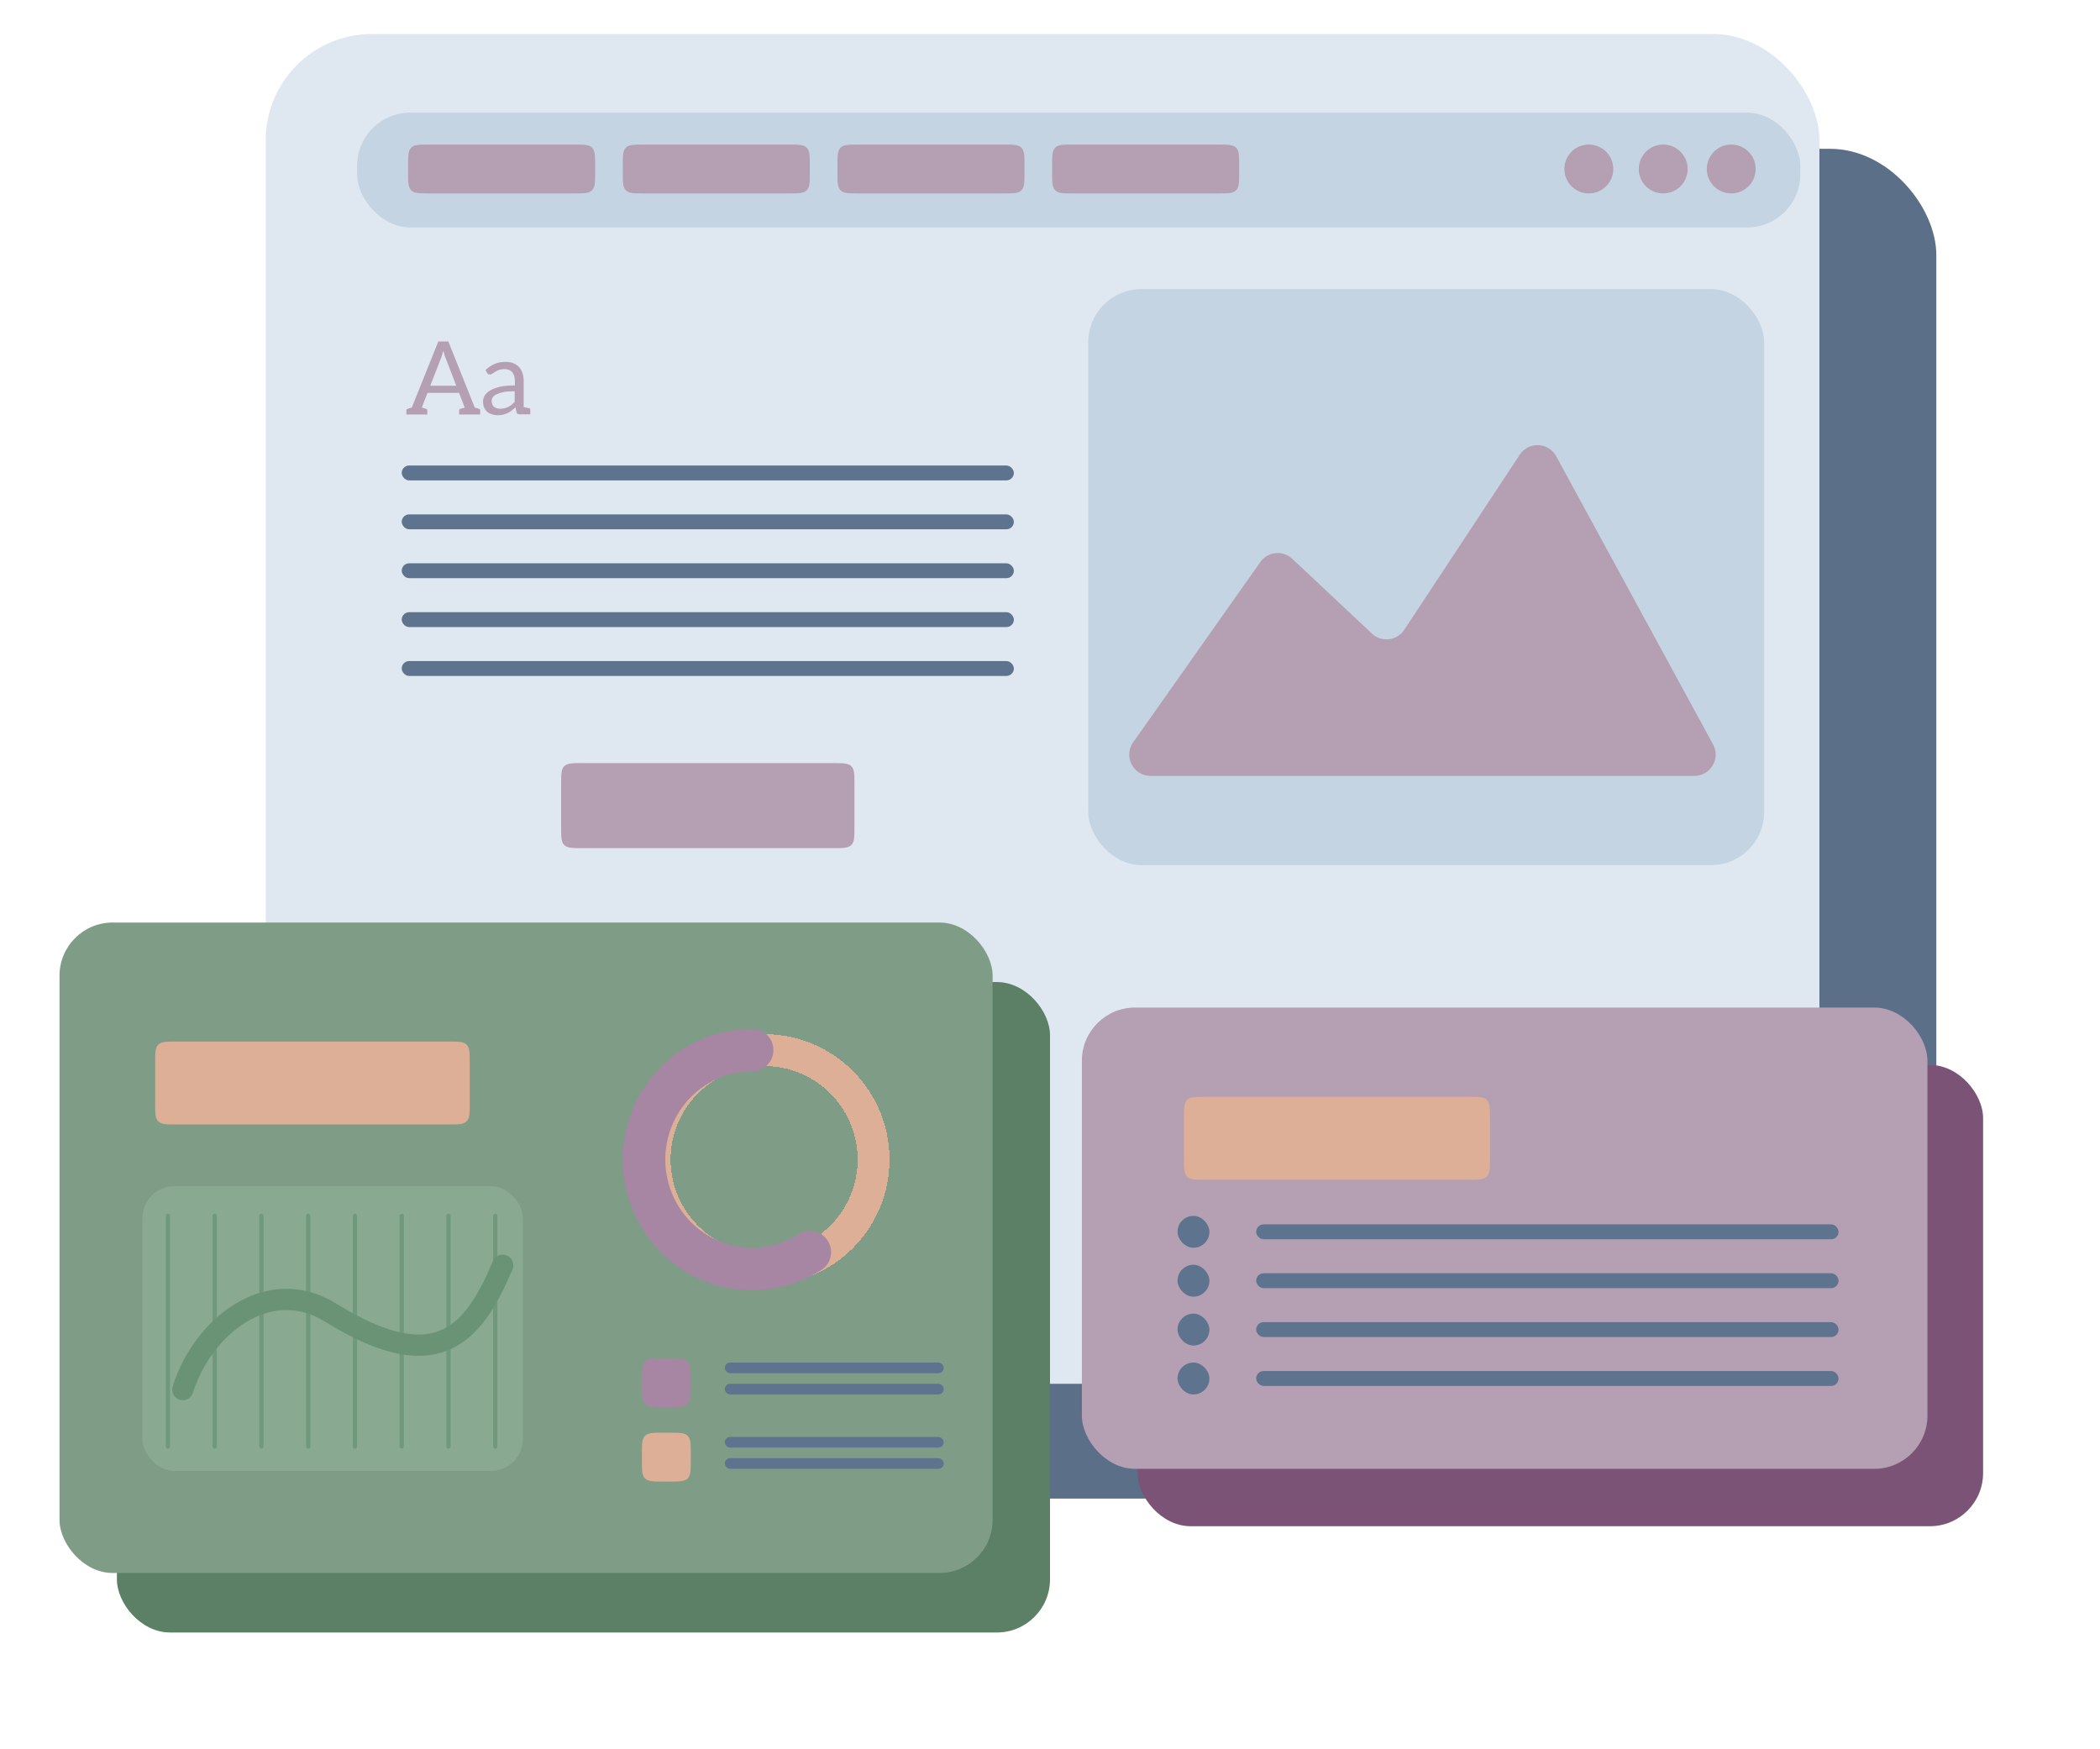 <svg width="988" height="823" viewBox="0 0 988 823" fill="none" xmlns="http://www.w3.org/2000/svg">
<g filter="url(#filter0_dii_47_700)">
<rect x="178" y="61" width="676" height="43" rx="10" fill="#92608C"/>
</g>
<g filter="url(#filter1_d_47_700)">
<rect x="137" y="34" width="738" height="635" rx="50" fill="#5B7088"/>
</g>
<g filter="url(#filter2_ii_47_700)">
<rect x="137" y="28" width="731" height="635" rx="50" fill="#DFE8F1"/>
</g>
<rect x="512" y="136" width="318" height="271" rx="25" fill="#C5D4E2"/>
<g filter="url(#filter3_dii_47_700)">
<rect x="166" y="50" width="679" height="54" rx="25" fill="#C5D4E2"/>
</g>
<g filter="url(#filter4_d_47_700)">
<rect x="37" y="444" width="439" height="306" rx="25" fill="#5B8065"/>
</g>
<g filter="url(#filter5_ii_47_700)">
<rect x="32" y="439" width="439" height="306" rx="25" fill="#7E9C86"/>
</g>
<g filter="url(#filter6_dii_47_700)">
<path d="M189 75C189 70.286 189 67.929 190.464 66.465C191.929 65 194.286 65 199 65H267C271.714 65 274.071 65 275.536 66.465C277 67.929 277 70.286 277 75V78C277 82.714 277 85.071 275.536 86.535C274.071 88 271.714 88 267 88H199C194.286 88 191.929 88 190.464 86.535C189 85.071 189 82.714 189 78V75Z" fill="#B59FB2"/>
</g>
<g filter="url(#filter7_dii_47_700)">
<path d="M290 75C290 70.286 290 67.929 291.464 66.465C292.929 65 295.286 65 300 65H368C372.714 65 375.071 65 376.536 66.465C378 67.929 378 70.286 378 75V78C378 82.714 378 85.071 376.536 86.535C375.071 88 372.714 88 368 88H300C295.286 88 292.929 88 291.464 86.535C290 85.071 290 82.714 290 78V75Z" fill="#B59FB2"/>
</g>
<g filter="url(#filter8_dii_47_700)">
<rect x="186" y="216" width="288" height="7" rx="3.5" fill="#5D738E"/>
</g>
<g filter="url(#filter9_dii_47_700)">
<rect x="186" y="239" width="288" height="7" rx="3.5" fill="#5D738E"/>
</g>
<g filter="url(#filter10_dii_47_700)">
<rect x="186" y="262" width="288" height="7" rx="3.5" fill="#5D738E"/>
</g>
<g filter="url(#filter11_dii_47_700)">
<rect x="186" y="285" width="288" height="7" rx="3.5" fill="#5D738E"/>
</g>
<g filter="url(#filter12_dii_47_700)">
<rect x="186" y="308" width="288" height="7" rx="3.5" fill="#5D738E"/>
</g>
<g filter="url(#filter13_dii_47_700)">
<path d="M221.28 188.312C221.696 188.408 221.904 188.664 221.904 189.08V191H212.016V189.08C212.016 188.664 212.24 188.408 212.688 188.312L214.656 187.736L211.968 180.824H197.136L194.448 187.736L196.416 188.312C196.832 188.408 197.04 188.664 197.04 189.08V191H187.2V189.08C187.2 188.664 187.408 188.408 187.824 188.312L189.744 187.736L202.224 156.632H206.928L219.36 187.736L221.28 188.312ZM205.584 164.264C205.328 163.624 204.976 162.536 204.528 161C204.144 162.472 203.824 163.56 203.568 164.264L198.432 177.464H210.672L205.584 164.264ZM244.774 187.928C244.998 187.96 245.174 188.072 245.302 188.264C245.43 188.424 245.494 188.616 245.494 188.84V190.904H240.502C240.214 190.904 239.878 190.84 239.494 190.712C239.27 190.648 239.11 190.392 239.014 189.944L238.534 187.64L236.614 189.224C236.07 189.672 235.43 190.056 234.694 190.376C233.99 190.696 233.286 190.936 232.582 191.096C231.942 191.256 231.078 191.336 229.99 191.336C229.094 191.336 228.23 191.192 227.398 190.904C226.406 190.552 225.686 190.168 225.238 189.752C224.662 189.24 224.182 188.568 223.798 187.736C223.446 187 223.27 186.04 223.27 184.856C223.27 183.832 223.526 182.904 224.038 182.072C224.614 181.144 225.478 180.344 226.63 179.672C227.91 178.936 229.446 178.36 231.238 177.944C233.094 177.528 235.43 177.32 238.246 177.32V175.448C238.246 173.56 237.83 172.12 236.998 171.128C236.166 170.136 234.966 169.64 233.398 169.64C232.374 169.64 231.494 169.784 230.758 170.072C229.926 170.392 229.318 170.68 228.934 170.936C228.742 171.064 228.518 171.208 228.262 171.368C228.038 171.496 227.798 171.64 227.542 171.8C227.19 172.056 226.822 172.184 226.438 172.184C226.086 172.184 225.83 172.12 225.67 171.992C225.478 171.832 225.318 171.64 225.19 171.416L224.422 170.072C225.67 168.856 227.11 167.896 228.742 167.192C230.214 166.552 231.942 166.232 233.926 166.232C235.366 166.232 236.582 166.456 237.574 166.904C238.662 167.384 239.542 167.992 240.214 168.728C240.918 169.464 241.462 170.424 241.846 171.608C242.198 172.664 242.374 173.912 242.374 175.352V187.496C243.91 187.816 244.71 187.992 244.774 188.024V187.928ZM238.15 180.056C236.07 180.056 234.406 180.168 233.158 180.392C231.942 180.616 230.822 180.952 229.798 181.4C228.902 181.816 228.262 182.296 227.878 182.84C227.494 183.416 227.302 184.024 227.302 184.664C227.302 185.176 227.414 185.72 227.638 186.296C227.83 186.776 228.118 187.16 228.502 187.448C228.886 187.736 229.302 187.944 229.75 188.072C230.294 188.232 230.822 188.312 231.334 188.312C231.974 188.312 232.646 188.232 233.35 188.072C233.99 187.912 234.582 187.704 235.126 187.448C235.606 187.224 236.134 186.872 236.71 186.392C237.03 186.136 237.51 185.688 238.15 185.048V180.056Z" fill="#B59FB2"/>
</g>
<g filter="url(#filter14_dii_47_700)">
<path d="M391 75C391 70.286 391 67.929 392.464 66.465C393.929 65 396.286 65 401 65H469C473.714 65 476.071 65 477.536 66.465C479 67.929 479 70.286 479 75V78C479 82.714 479 85.071 477.536 86.535C476.071 88 473.714 88 469 88H401C396.286 88 393.929 88 392.464 86.535C391 85.071 391 82.714 391 78V75Z" fill="#B59FB2"/>
</g>
<g filter="url(#filter15_dii_47_700)">
<path d="M492 75C492 70.286 492 67.929 493.464 66.465C494.929 65 497.286 65 502 65H570C574.714 65 577.071 65 578.536 66.465C580 67.929 580 70.286 580 75V78C580 82.714 580 85.071 578.536 86.535C577.071 88 574.714 88 570 88H502C497.286 88 494.929 88 493.464 86.535C492 85.071 492 82.714 492 78V75Z" fill="#B59FB2"/>
</g>
<g filter="url(#filter16_dii_47_700)">
<path d="M800 76.5C800 70.149 805.149 65 811.5 65V65C817.851 65 823 70.149 823 76.5V76.5C823 82.851 817.851 88 811.5 88V88C805.149 88 800 82.851 800 76.5V76.5Z" fill="#B59FB2"/>
</g>
<g filter="url(#filter17_dii_47_700)">
<path d="M768 76.5C768 70.149 773.149 65 779.5 65V65C785.851 65 791 70.149 791 76.5V76.5C791 82.851 785.851 88 779.5 88V88C773.149 88 768 82.851 768 76.5V76.5Z" fill="#B59FB2"/>
</g>
<g filter="url(#filter18_dii_47_700)">
<path d="M733 76.5C733 70.149 738.149 65 744.5 65V65C750.851 65 756 70.149 756 76.5V76.5C756 82.851 750.851 88 744.5 88V88C738.149 88 733 82.851 733 76.5V76.5Z" fill="#B59FB2"/>
</g>
<g filter="url(#filter19_dii_47_700)">
<circle cx="355.5" cy="541.5" r="51.5" stroke="#DCAF96" stroke-width="15" shape-rendering="crispEdges"/>
</g>
<g filter="url(#filter20_dii_47_700)">
<path d="M354.864 490C346.978 490 339.2 491.857 332.145 495.423C325.089 498.989 318.949 504.168 314.21 510.55C309.471 516.932 306.262 524.342 304.837 532.195C303.412 540.048 303.81 548.129 306 555.8C308.19 563.471 312.111 570.521 317.454 576.393C322.797 582.266 329.416 586.8 336.787 589.638C344.158 592.475 352.08 593.539 359.926 592.744C367.773 591.95 375.33 589.318 382 585.059" stroke="#A686A2" stroke-width="20" stroke-linecap="round"/>
</g>
<g filter="url(#filter21_dii_47_700)">
<path d="M297 644C297 639.286 297 636.929 298.464 635.464C299.929 634 302.286 634 307 634H310C314.714 634 317.071 634 318.536 635.464C320 636.929 320 639.286 320 644V647C320 651.714 320 654.071 318.536 655.536C317.071 657 314.714 657 310 657H307C302.286 657 299.929 657 298.464 655.536C297 654.071 297 651.714 297 647V644Z" fill="#A686A2"/>
</g>
<g filter="url(#filter22_dii_47_700)">
<path d="M297 679C297 674.286 297 671.929 298.464 670.464C299.929 669 302.286 669 307 669H310C314.714 669 317.071 669 318.536 670.464C320 671.929 320 674.286 320 679V682C320 686.714 320 689.071 318.536 690.536C317.071 692 314.714 692 310 692H307C302.286 692 299.929 692 298.464 690.536C297 689.071 297 686.714 297 682V679Z" fill="#DCAF96"/>
</g>
<g filter="url(#filter23_dii_47_700)">
<path d="M67 494C67 489.286 67 486.929 68.465 485.464C69.929 484 72.286 484 77 484H205C209.714 484 212.071 484 213.536 485.464C215 486.929 215 489.286 215 494V513C215 517.714 215 520.071 213.536 521.536C212.071 523 209.714 523 205 523H77C72.286 523 69.929 523 68.465 521.536C67 520.071 67 517.714 67 513V494Z" fill="#DCAF96"/>
</g>
<rect x="67" y="558" width="179" height="134" rx="15" fill="#89A991"/>
<path d="M79 680.5V572" stroke="#70997B" stroke-width="2" stroke-linecap="round"/>
<path d="M167 680.5V572" stroke="#70997B" stroke-width="2" stroke-linecap="round"/>
<path d="M123 680.5V572" stroke="#70997B" stroke-width="2" stroke-linecap="round"/>
<path d="M211 680.5V572" stroke="#70997B" stroke-width="2" stroke-linecap="round"/>
<path d="M101 680.5V572" stroke="#70997B" stroke-width="2" stroke-linecap="round"/>
<path d="M189 680.5V572" stroke="#70997B" stroke-width="2" stroke-linecap="round"/>
<path d="M145 680.5V572" stroke="#70997B" stroke-width="2" stroke-linecap="round"/>
<path d="M233 680.5V572" stroke="#70997B" stroke-width="2" stroke-linecap="round"/>
<g filter="url(#filter24_dii_47_700)">
<path d="M81 648.723C90.333 619.056 121.154 594.348 150.5 612.5C199 642.5 217 625 231.5 590.223" stroke="#6A9375" stroke-width="10" stroke-linecap="round"/>
</g>
<g filter="url(#filter25_dii_47_700)">
<rect x="338" y="638" width="103" height="5" rx="2.5" fill="#5D738E"/>
</g>
<g filter="url(#filter26_dii_47_700)">
<rect x="338" y="673" width="103" height="5" rx="2.5" fill="#5D738E"/>
</g>
<g filter="url(#filter27_dii_47_700)">
<rect x="338" y="648" width="103" height="5" rx="2.5" fill="#5D738E"/>
</g>
<g filter="url(#filter28_dii_47_700)">
<rect x="338" y="683" width="103" height="5" rx="2.5" fill="#5D738E"/>
</g>
<g filter="url(#filter29_d_47_700)">
<rect x="517.188" y="483" width="397.812" height="217" rx="25" fill="#7B5376"/>
</g>
<g filter="url(#filter30_ii_47_700)">
<rect x="513" y="479" width="397.812" height="217" rx="25" fill="#B59FB2"/>
</g>
<g filter="url(#filter31_dii_47_700)">
<path d="M551 520C551 515.286 551 512.929 552.464 511.464C553.929 510 556.286 510 561 510H685C689.714 510 692.071 510 693.536 511.464C695 512.929 695 515.286 695 520V539C695 543.714 695 546.071 693.536 547.536C692.071 549 689.714 549 685 549H561C556.286 549 553.929 549 552.464 547.536C551 546.071 551 543.714 551 539V520Z" fill="#DCAF96"/>
</g>
<g filter="url(#filter32_dii_47_700)">
<rect x="588" y="573" width="274" height="7" rx="3.5" fill="#5D738E"/>
</g>
<g filter="url(#filter33_dii_47_700)">
<rect x="551" y="569" width="15" height="15" rx="7.5" fill="#5D738E"/>
</g>
<g filter="url(#filter34_dii_47_700)">
<rect x="588" y="596" width="274" height="7" rx="3.5" fill="#5D738E"/>
</g>
<g filter="url(#filter35_dii_47_700)">
<rect x="551" y="592" width="15" height="15" rx="7.5" fill="#5D738E"/>
</g>
<g filter="url(#filter36_dii_47_700)">
<rect x="588" y="619" width="274" height="7" rx="3.5" fill="#5D738E"/>
</g>
<g filter="url(#filter37_dii_47_700)">
<rect x="551" y="615" width="15" height="15" rx="7.5" fill="#5D738E"/>
</g>
<g filter="url(#filter38_dii_47_700)">
<rect x="588" y="642" width="274" height="7" rx="3.5" fill="#5D738E"/>
</g>
<g filter="url(#filter39_dii_47_700)">
<rect x="551" y="638" width="15" height="15" rx="7.5" fill="#5D738E"/>
</g>
<g filter="url(#filter40_dii_47_700)">
<path d="M261 366C261 361.286 261 358.929 262.464 357.464C263.929 356 266.286 356 271 356H389C393.714 356 396.071 356 397.536 357.464C399 358.929 399 361.286 399 366V386C399 390.714 399 393.071 397.536 394.536C396.071 396 393.714 396 389 396H271C266.286 396 263.929 396 262.464 394.536C261 393.071 261 390.714 261 386V366Z" fill="#B59FB2"/>
</g>
<g filter="url(#filter41_dii_47_700)">
<path d="M595.955 241.4L536.118 326.236C531.446 332.861 536.184 342 544.29 342H800.172C807.758 342 812.582 333.883 808.955 327.219L735.151 191.626C731.544 184.998 722.176 184.601 718.02 190.9L663.666 273.297C660.251 278.474 652.995 279.326 648.474 275.082L610.971 239.873C606.541 235.714 599.457 236.435 595.955 241.4Z" fill="#B59FB2"/>
</g>
<defs>
<filter id="filter0_dii_47_700" x="158" y="47" width="716" height="83" filterUnits="userSpaceOnUse" color-interpolation-filters="sRGB">
<feFlood flood-opacity="0" result="BackgroundImageFix"/>
<feColorMatrix in="SourceAlpha" type="matrix" values="0 0 0 0 0 0 0 0 0 0 0 0 0 0 0 0 0 0 127 0" result="hardAlpha"/>
<feOffset dy="6"/>
<feGaussianBlur stdDeviation="10"/>
<feComposite in2="hardAlpha" operator="out"/>
<feColorMatrix type="matrix" values="0 0 0 0 0.325 0 0 0 0 0.138 0 0 0 0 0.303 0 0 0 0.5 0"/>
<feBlend mode="normal" in2="BackgroundImageFix" result="effect1_dropShadow_47_700"/>
<feBlend mode="normal" in="SourceGraphic" in2="effect1_dropShadow_47_700" result="shape"/>
<feColorMatrix in="SourceAlpha" type="matrix" values="0 0 0 0 0 0 0 0 0 0 0 0 0 0 0 0 0 0 127 0" result="hardAlpha"/>
<feOffset dx="-14" dy="-14"/>
<feGaussianBlur stdDeviation="17.5"/>
<feComposite in2="hardAlpha" operator="arithmetic" k2="-1" k3="1"/>
<feColorMatrix type="matrix" values="0 0 0 0 0.467 0 0 0 0 0.274 0 0 0 0 0.444 0 0 0 1 0"/>
<feBlend mode="normal" in2="shape" result="effect2_innerShadow_47_700"/>
<feColorMatrix in="SourceAlpha" type="matrix" values="0 0 0 0 0 0 0 0 0 0 0 0 0 0 0 0 0 0 127 0" result="hardAlpha"/>
<feOffset dx="6" dy="5"/>
<feGaussianBlur stdDeviation="5.5"/>
<feComposite in2="hardAlpha" operator="arithmetic" k2="-1" k3="1"/>
<feColorMatrix type="matrix" values="0 0 0 0 0.467 0 0 0 0 0.275 0 0 0 0 0.443 0 0 0 0.51 0"/>
<feBlend mode="normal" in2="effect2_innerShadow_47_700" result="effect3_innerShadow_47_700"/>
</filter>
<filter id="filter1_d_47_700" x="103" y="0" width="878" height="775" filterUnits="userSpaceOnUse" color-interpolation-filters="sRGB">
<feFlood flood-opacity="0" result="BackgroundImageFix"/>
<feColorMatrix in="SourceAlpha" type="matrix" values="0 0 0 0 0 0 0 0 0 0 0 0 0 0 0 0 0 0 127 0" result="hardAlpha"/>
<feOffset dx="36" dy="36"/>
<feGaussianBlur stdDeviation="35"/>
<feComposite in2="hardAlpha" operator="out"/>
<feColorMatrix type="matrix" values="0 0 0 0 0 0 0 0 0 0 0 0 0 0 0 0 0 0 0.3 0"/>
<feBlend mode="normal" in2="BackgroundImageFix" result="effect1_dropShadow_47_700"/>
<feBlend mode="normal" in="SourceGraphic" in2="effect1_dropShadow_47_700" result="shape"/>
</filter>
<filter id="filter2_ii_47_700" x="117" y="8" width="759" height="663" filterUnits="userSpaceOnUse" color-interpolation-filters="sRGB">
<feFlood flood-opacity="0" result="BackgroundImageFix"/>
<feBlend mode="normal" in="SourceGraphic" in2="BackgroundImageFix" result="shape"/>
<feColorMatrix in="SourceAlpha" type="matrix" values="0 0 0 0 0 0 0 0 0 0 0 0 0 0 0 0 0 0 127 0" result="hardAlpha"/>
<feOffset dx="-20" dy="-20"/>
<feGaussianBlur stdDeviation="25"/>
<feComposite in2="hardAlpha" operator="arithmetic" k2="-1" k3="1"/>
<feColorMatrix type="matrix" values="0 0 0 0 0.733 0 0 0 0 0.8 0 0 0 0 0.867 0 0 0 1 0"/>
<feBlend mode="normal" in2="shape" result="effect1_innerShadow_47_700"/>
<feColorMatrix in="SourceAlpha" type="matrix" values="0 0 0 0 0 0 0 0 0 0 0 0 0 0 0 0 0 0 127 0" result="hardAlpha"/>
<feOffset dx="8" dy="8"/>
<feGaussianBlur stdDeviation="7.5"/>
<feComposite in2="hardAlpha" operator="arithmetic" k2="-1" k3="1"/>
<feColorMatrix type="matrix" values="0 0 0 0 0.733 0 0 0 0 0.8 0 0 0 0 0.867 0 0 0 0.5 0"/>
<feBlend mode="normal" in2="effect1_innerShadow_47_700" result="effect2_innerShadow_47_700"/>
</filter>
<filter id="filter3_dii_47_700" x="156" y="40" width="709" height="84" filterUnits="userSpaceOnUse" color-interpolation-filters="sRGB">
<feFlood flood-opacity="0" result="BackgroundImageFix"/>
<feColorMatrix in="SourceAlpha" type="matrix" values="0 0 0 0 0 0 0 0 0 0 0 0 0 0 0 0 0 0 127 0" result="hardAlpha"/>
<feOffset dx="5" dy="5"/>
<feGaussianBlur stdDeviation="7.5"/>
<feComposite in2="hardAlpha" operator="out"/>
<feColorMatrix type="matrix" values="0 0 0 0 0 0 0 0 0 0 0 0 0 0 0 0 0 0 0.24 0"/>
<feBlend mode="normal" in2="BackgroundImageFix" result="effect1_dropShadow_47_700"/>
<feBlend mode="normal" in="SourceGraphic" in2="effect1_dropShadow_47_700" result="shape"/>
<feColorMatrix in="SourceAlpha" type="matrix" values="0 0 0 0 0 0 0 0 0 0 0 0 0 0 0 0 0 0 127 0" result="hardAlpha"/>
<feOffset dx="-6" dy="-6"/>
<feGaussianBlur stdDeviation="7.5"/>
<feComposite in2="hardAlpha" operator="arithmetic" k2="-1" k3="1"/>
<feColorMatrix type="matrix" values="0 0 0 0 0.653 0 0 0 0 0.74 0 0 0 0 0.821 0 0 0 1 0"/>
<feBlend mode="normal" in2="shape" result="effect2_innerShadow_47_700"/>
<feColorMatrix in="SourceAlpha" type="matrix" values="0 0 0 0 0 0 0 0 0 0 0 0 0 0 0 0 0 0 127 0" result="hardAlpha"/>
<feOffset dx="3" dy="4"/>
<feGaussianBlur stdDeviation="2.5"/>
<feComposite in2="hardAlpha" operator="arithmetic" k2="-1" k3="1"/>
<feColorMatrix type="matrix" values="0 0 0 0 0.647 0 0 0 0 0.733 0 0 0 0 0.812 0 0 0 0.5 0"/>
<feBlend mode="normal" in2="effect2_innerShadow_47_700" result="effect3_innerShadow_47_700"/>
</filter>
<filter id="filter4_d_47_700" x="0" y="407" width="549" height="416" filterUnits="userSpaceOnUse" color-interpolation-filters="sRGB">
<feFlood flood-opacity="0" result="BackgroundImageFix"/>
<feColorMatrix in="SourceAlpha" type="matrix" values="0 0 0 0 0 0 0 0 0 0 0 0 0 0 0 0 0 0 127 0" result="hardAlpha"/>
<feOffset dx="18" dy="18"/>
<feGaussianBlur stdDeviation="27.5"/>
<feComposite in2="hardAlpha" operator="out"/>
<feColorMatrix type="matrix" values="0 0 0 0 0 0 0 0 0 0 0 0 0 0 0 0 0 0 0.3 0"/>
<feBlend mode="normal" in2="BackgroundImageFix" result="effect1_dropShadow_47_700"/>
<feBlend mode="normal" in="SourceGraphic" in2="effect1_dropShadow_47_700" result="shape"/>
</filter>
<filter id="filter5_ii_47_700" x="22" y="429" width="455" height="321" filterUnits="userSpaceOnUse" color-interpolation-filters="sRGB">
<feFlood flood-opacity="0" result="BackgroundImageFix"/>
<feBlend mode="normal" in="SourceGraphic" in2="BackgroundImageFix" result="shape"/>
<feColorMatrix in="SourceAlpha" type="matrix" values="0 0 0 0 0 0 0 0 0 0 0 0 0 0 0 0 0 0 127 0" result="hardAlpha"/>
<feOffset dx="-10" dy="-10"/>
<feGaussianBlur stdDeviation="12"/>
<feComposite in2="hardAlpha" operator="arithmetic" k2="-1" k3="1"/>
<feColorMatrix type="matrix" values="0 0 0 0 0.398 0 0 0 0 0.546 0 0 0 0 0.437 0 0 0 1 0"/>
<feBlend mode="normal" in2="shape" result="effect1_innerShadow_47_700"/>
<feColorMatrix in="SourceAlpha" type="matrix" values="0 0 0 0 0 0 0 0 0 0 0 0 0 0 0 0 0 0 127 0" result="hardAlpha"/>
<feOffset dx="6" dy="5"/>
<feGaussianBlur stdDeviation="5.5"/>
<feComposite in2="hardAlpha" operator="arithmetic" k2="-1" k3="1"/>
<feColorMatrix type="matrix" values="0 0 0 0 0.396 0 0 0 0 0.545 0 0 0 0 0.439 0 0 0 0.51 0"/>
<feBlend mode="normal" in2="effect1_innerShadow_47_700" result="effect2_innerShadow_47_700"/>
</filter>
<filter id="filter6_dii_47_700" x="185" y="61" width="102" height="37" filterUnits="userSpaceOnUse" color-interpolation-filters="sRGB">
<feFlood flood-opacity="0" result="BackgroundImageFix"/>
<feColorMatrix in="SourceAlpha" type="matrix" values="0 0 0 0 0 0 0 0 0 0 0 0 0 0 0 0 0 0 127 0" result="hardAlpha"/>
<feOffset dx="3" dy="3"/>
<feGaussianBlur stdDeviation="3.5"/>
<feComposite in2="hardAlpha" operator="out"/>
<feColorMatrix type="matrix" values="0 0 0 0 0 0 0 0 0 0 0 0 0 0 0 0 0 0 0.2 0"/>
<feBlend mode="normal" in2="BackgroundImageFix" result="effect1_dropShadow_47_700"/>
<feBlend mode="normal" in="SourceGraphic" in2="effect1_dropShadow_47_700" result="shape"/>
<feColorMatrix in="SourceAlpha" type="matrix" values="0 0 0 0 0 0 0 0 0 0 0 0 0 0 0 0 0 0 127 0" result="hardAlpha"/>
<feOffset dx="-2" dy="-2"/>
<feGaussianBlur stdDeviation="7.5"/>
<feComposite in2="hardAlpha" operator="arithmetic" k2="-1" k3="1"/>
<feColorMatrix type="matrix" values="0 0 0 0 0.549 0 0 0 0 0.431 0 0 0 0 0.533 0 0 0 1 0"/>
<feBlend mode="normal" in2="shape" result="effect2_innerShadow_47_700"/>
<feColorMatrix in="SourceAlpha" type="matrix" values="0 0 0 0 0 0 0 0 0 0 0 0 0 0 0 0 0 0 127 0" result="hardAlpha"/>
<feOffset dx="2" dy="2"/>
<feGaussianBlur stdDeviation="2"/>
<feComposite in2="hardAlpha" operator="arithmetic" k2="-1" k3="1"/>
<feColorMatrix type="matrix" values="0 0 0 0 0.549 0 0 0 0 0.431 0 0 0 0 0.533 0 0 0 0.5 0"/>
<feBlend mode="normal" in2="effect2_innerShadow_47_700" result="effect3_innerShadow_47_700"/>
</filter>
<filter id="filter7_dii_47_700" x="286" y="61" width="102" height="37" filterUnits="userSpaceOnUse" color-interpolation-filters="sRGB">
<feFlood flood-opacity="0" result="BackgroundImageFix"/>
<feColorMatrix in="SourceAlpha" type="matrix" values="0 0 0 0 0 0 0 0 0 0 0 0 0 0 0 0 0 0 127 0" result="hardAlpha"/>
<feOffset dx="3" dy="3"/>
<feGaussianBlur stdDeviation="3.5"/>
<feComposite in2="hardAlpha" operator="out"/>
<feColorMatrix type="matrix" values="0 0 0 0 0 0 0 0 0 0 0 0 0 0 0 0 0 0 0.2 0"/>
<feBlend mode="normal" in2="BackgroundImageFix" result="effect1_dropShadow_47_700"/>
<feBlend mode="normal" in="SourceGraphic" in2="effect1_dropShadow_47_700" result="shape"/>
<feColorMatrix in="SourceAlpha" type="matrix" values="0 0 0 0 0 0 0 0 0 0 0 0 0 0 0 0 0 0 127 0" result="hardAlpha"/>
<feOffset dx="-2" dy="-2"/>
<feGaussianBlur stdDeviation="7.5"/>
<feComposite in2="hardAlpha" operator="arithmetic" k2="-1" k3="1"/>
<feColorMatrix type="matrix" values="0 0 0 0 0.549 0 0 0 0 0.431 0 0 0 0 0.533 0 0 0 1 0"/>
<feBlend mode="normal" in2="shape" result="effect2_innerShadow_47_700"/>
<feColorMatrix in="SourceAlpha" type="matrix" values="0 0 0 0 0 0 0 0 0 0 0 0 0 0 0 0 0 0 127 0" result="hardAlpha"/>
<feOffset dx="2" dy="2"/>
<feGaussianBlur stdDeviation="2"/>
<feComposite in2="hardAlpha" operator="arithmetic" k2="-1" k3="1"/>
<feColorMatrix type="matrix" values="0 0 0 0 0.549 0 0 0 0 0.431 0 0 0 0 0.533 0 0 0 0.5 0"/>
<feBlend mode="normal" in2="effect2_innerShadow_47_700" result="effect3_innerShadow_47_700"/>
</filter>
<filter id="filter8_dii_47_700" x="181" y="211" width="308" height="27" filterUnits="userSpaceOnUse" color-interpolation-filters="sRGB">
<feFlood flood-opacity="0" result="BackgroundImageFix"/>
<feColorMatrix in="SourceAlpha" type="matrix" values="0 0 0 0 0 0 0 0 0 0 0 0 0 0 0 0 0 0 127 0" result="hardAlpha"/>
<feOffset dx="5" dy="5"/>
<feGaussianBlur stdDeviation="5"/>
<feComposite in2="hardAlpha" operator="out"/>
<feColorMatrix type="matrix" values="0 0 0 0 0 0 0 0 0 0 0 0 0 0 0 0 0 0 0.2 0"/>
<feBlend mode="normal" in2="BackgroundImageFix" result="effect1_dropShadow_47_700"/>
<feBlend mode="normal" in="SourceGraphic" in2="effect1_dropShadow_47_700" result="shape"/>
<feColorMatrix in="SourceAlpha" type="matrix" values="0 0 0 0 0 0 0 0 0 0 0 0 0 0 0 0 0 0 127 0" result="hardAlpha"/>
<feOffset dx="-2" dy="-2"/>
<feGaussianBlur stdDeviation="1"/>
<feComposite in2="hardAlpha" operator="arithmetic" k2="-1" k3="1"/>
<feColorMatrix type="matrix" values="0 0 0 0 0.283 0 0 0 0 0.369 0 0 0 0 0.475 0 0 0 1 0"/>
<feBlend mode="normal" in2="shape" result="effect2_innerShadow_47_700"/>
<feColorMatrix in="SourceAlpha" type="matrix" values="0 0 0 0 0 0 0 0 0 0 0 0 0 0 0 0 0 0 127 0" result="hardAlpha"/>
<feOffset/>
<feGaussianBlur stdDeviation="0.5"/>
<feComposite in2="hardAlpha" operator="arithmetic" k2="-1" k3="1"/>
<feColorMatrix type="matrix" values="0 0 0 0 0.282 0 0 0 0 0.369 0 0 0 0 0.475 0 0 0 0.5 0"/>
<feBlend mode="normal" in2="effect2_innerShadow_47_700" result="effect3_innerShadow_47_700"/>
</filter>
<filter id="filter9_dii_47_700" x="181" y="234" width="308" height="27" filterUnits="userSpaceOnUse" color-interpolation-filters="sRGB">
<feFlood flood-opacity="0" result="BackgroundImageFix"/>
<feColorMatrix in="SourceAlpha" type="matrix" values="0 0 0 0 0 0 0 0 0 0 0 0 0 0 0 0 0 0 127 0" result="hardAlpha"/>
<feOffset dx="5" dy="5"/>
<feGaussianBlur stdDeviation="5"/>
<feComposite in2="hardAlpha" operator="out"/>
<feColorMatrix type="matrix" values="0 0 0 0 0 0 0 0 0 0 0 0 0 0 0 0 0 0 0.2 0"/>
<feBlend mode="normal" in2="BackgroundImageFix" result="effect1_dropShadow_47_700"/>
<feBlend mode="normal" in="SourceGraphic" in2="effect1_dropShadow_47_700" result="shape"/>
<feColorMatrix in="SourceAlpha" type="matrix" values="0 0 0 0 0 0 0 0 0 0 0 0 0 0 0 0 0 0 127 0" result="hardAlpha"/>
<feOffset dx="-2" dy="-2"/>
<feGaussianBlur stdDeviation="1"/>
<feComposite in2="hardAlpha" operator="arithmetic" k2="-1" k3="1"/>
<feColorMatrix type="matrix" values="0 0 0 0 0.283 0 0 0 0 0.369 0 0 0 0 0.475 0 0 0 1 0"/>
<feBlend mode="normal" in2="shape" result="effect2_innerShadow_47_700"/>
<feColorMatrix in="SourceAlpha" type="matrix" values="0 0 0 0 0 0 0 0 0 0 0 0 0 0 0 0 0 0 127 0" result="hardAlpha"/>
<feOffset/>
<feGaussianBlur stdDeviation="0.5"/>
<feComposite in2="hardAlpha" operator="arithmetic" k2="-1" k3="1"/>
<feColorMatrix type="matrix" values="0 0 0 0 0.282 0 0 0 0 0.369 0 0 0 0 0.475 0 0 0 0.5 0"/>
<feBlend mode="normal" in2="effect2_innerShadow_47_700" result="effect3_innerShadow_47_700"/>
</filter>
<filter id="filter10_dii_47_700" x="181" y="257" width="308" height="27" filterUnits="userSpaceOnUse" color-interpolation-filters="sRGB">
<feFlood flood-opacity="0" result="BackgroundImageFix"/>
<feColorMatrix in="SourceAlpha" type="matrix" values="0 0 0 0 0 0 0 0 0 0 0 0 0 0 0 0 0 0 127 0" result="hardAlpha"/>
<feOffset dx="5" dy="5"/>
<feGaussianBlur stdDeviation="5"/>
<feComposite in2="hardAlpha" operator="out"/>
<feColorMatrix type="matrix" values="0 0 0 0 0 0 0 0 0 0 0 0 0 0 0 0 0 0 0.2 0"/>
<feBlend mode="normal" in2="BackgroundImageFix" result="effect1_dropShadow_47_700"/>
<feBlend mode="normal" in="SourceGraphic" in2="effect1_dropShadow_47_700" result="shape"/>
<feColorMatrix in="SourceAlpha" type="matrix" values="0 0 0 0 0 0 0 0 0 0 0 0 0 0 0 0 0 0 127 0" result="hardAlpha"/>
<feOffset dx="-2" dy="-2"/>
<feGaussianBlur stdDeviation="1"/>
<feComposite in2="hardAlpha" operator="arithmetic" k2="-1" k3="1"/>
<feColorMatrix type="matrix" values="0 0 0 0 0.283 0 0 0 0 0.369 0 0 0 0 0.475 0 0 0 1 0"/>
<feBlend mode="normal" in2="shape" result="effect2_innerShadow_47_700"/>
<feColorMatrix in="SourceAlpha" type="matrix" values="0 0 0 0 0 0 0 0 0 0 0 0 0 0 0 0 0 0 127 0" result="hardAlpha"/>
<feOffset/>
<feGaussianBlur stdDeviation="0.5"/>
<feComposite in2="hardAlpha" operator="arithmetic" k2="-1" k3="1"/>
<feColorMatrix type="matrix" values="0 0 0 0 0.282 0 0 0 0 0.369 0 0 0 0 0.475 0 0 0 0.5 0"/>
<feBlend mode="normal" in2="effect2_innerShadow_47_700" result="effect3_innerShadow_47_700"/>
</filter>
<filter id="filter11_dii_47_700" x="181" y="280" width="308" height="27" filterUnits="userSpaceOnUse" color-interpolation-filters="sRGB">
<feFlood flood-opacity="0" result="BackgroundImageFix"/>
<feColorMatrix in="SourceAlpha" type="matrix" values="0 0 0 0 0 0 0 0 0 0 0 0 0 0 0 0 0 0 127 0" result="hardAlpha"/>
<feOffset dx="5" dy="5"/>
<feGaussianBlur stdDeviation="5"/>
<feComposite in2="hardAlpha" operator="out"/>
<feColorMatrix type="matrix" values="0 0 0 0 0 0 0 0 0 0 0 0 0 0 0 0 0 0 0.2 0"/>
<feBlend mode="normal" in2="BackgroundImageFix" result="effect1_dropShadow_47_700"/>
<feBlend mode="normal" in="SourceGraphic" in2="effect1_dropShadow_47_700" result="shape"/>
<feColorMatrix in="SourceAlpha" type="matrix" values="0 0 0 0 0 0 0 0 0 0 0 0 0 0 0 0 0 0 127 0" result="hardAlpha"/>
<feOffset dx="-2" dy="-2"/>
<feGaussianBlur stdDeviation="1"/>
<feComposite in2="hardAlpha" operator="arithmetic" k2="-1" k3="1"/>
<feColorMatrix type="matrix" values="0 0 0 0 0.283 0 0 0 0 0.369 0 0 0 0 0.475 0 0 0 1 0"/>
<feBlend mode="normal" in2="shape" result="effect2_innerShadow_47_700"/>
<feColorMatrix in="SourceAlpha" type="matrix" values="0 0 0 0 0 0 0 0 0 0 0 0 0 0 0 0 0 0 127 0" result="hardAlpha"/>
<feOffset/>
<feGaussianBlur stdDeviation="0.5"/>
<feComposite in2="hardAlpha" operator="arithmetic" k2="-1" k3="1"/>
<feColorMatrix type="matrix" values="0 0 0 0 0.282 0 0 0 0 0.369 0 0 0 0 0.475 0 0 0 0.5 0"/>
<feBlend mode="normal" in2="effect2_innerShadow_47_700" result="effect3_innerShadow_47_700"/>
</filter>
<filter id="filter12_dii_47_700" x="181" y="303" width="308" height="27" filterUnits="userSpaceOnUse" color-interpolation-filters="sRGB">
<feFlood flood-opacity="0" result="BackgroundImageFix"/>
<feColorMatrix in="SourceAlpha" type="matrix" values="0 0 0 0 0 0 0 0 0 0 0 0 0 0 0 0 0 0 127 0" result="hardAlpha"/>
<feOffset dx="5" dy="5"/>
<feGaussianBlur stdDeviation="5"/>
<feComposite in2="hardAlpha" operator="out"/>
<feColorMatrix type="matrix" values="0 0 0 0 0 0 0 0 0 0 0 0 0 0 0 0 0 0 0.2 0"/>
<feBlend mode="normal" in2="BackgroundImageFix" result="effect1_dropShadow_47_700"/>
<feBlend mode="normal" in="SourceGraphic" in2="effect1_dropShadow_47_700" result="shape"/>
<feColorMatrix in="SourceAlpha" type="matrix" values="0 0 0 0 0 0 0 0 0 0 0 0 0 0 0 0 0 0 127 0" result="hardAlpha"/>
<feOffset dx="-2" dy="-2"/>
<feGaussianBlur stdDeviation="1"/>
<feComposite in2="hardAlpha" operator="arithmetic" k2="-1" k3="1"/>
<feColorMatrix type="matrix" values="0 0 0 0 0.283 0 0 0 0 0.369 0 0 0 0 0.475 0 0 0 1 0"/>
<feBlend mode="normal" in2="shape" result="effect2_innerShadow_47_700"/>
<feColorMatrix in="SourceAlpha" type="matrix" values="0 0 0 0 0 0 0 0 0 0 0 0 0 0 0 0 0 0 127 0" result="hardAlpha"/>
<feOffset/>
<feGaussianBlur stdDeviation="0.5"/>
<feComposite in2="hardAlpha" operator="arithmetic" k2="-1" k3="1"/>
<feColorMatrix type="matrix" values="0 0 0 0 0.282 0 0 0 0 0.369 0 0 0 0 0.475 0 0 0 0.5 0"/>
<feBlend mode="normal" in2="effect2_innerShadow_47_700" result="effect3_innerShadow_47_700"/>
</filter>
<filter id="filter13_dii_47_700" x="179.2" y="148.633" width="84.294" height="60.703" filterUnits="userSpaceOnUse" color-interpolation-filters="sRGB">
<feFlood flood-opacity="0" result="BackgroundImageFix"/>
<feColorMatrix in="SourceAlpha" type="matrix" values="0 0 0 0 0 0 0 0 0 0 0 0 0 0 0 0 0 0 127 0" result="hardAlpha"/>
<feOffset dx="5" dy="5"/>
<feGaussianBlur stdDeviation="6.5"/>
<feComposite in2="hardAlpha" operator="out"/>
<feColorMatrix type="matrix" values="0 0 0 0 0 0 0 0 0 0 0 0 0 0 0 0 0 0 0.25 0"/>
<feBlend mode="normal" in2="BackgroundImageFix" result="effect1_dropShadow_47_700"/>
<feBlend mode="normal" in="SourceGraphic" in2="effect1_dropShadow_47_700" result="shape"/>
<feColorMatrix in="SourceAlpha" type="matrix" values="0 0 0 0 0 0 0 0 0 0 0 0 0 0 0 0 0 0 127 0" result="hardAlpha"/>
<feOffset dx="-1" dy="-1"/>
<feGaussianBlur stdDeviation="1"/>
<feComposite in2="hardAlpha" operator="arithmetic" k2="-1" k3="1"/>
<feColorMatrix type="matrix" values="0 0 0 0 0.549 0 0 0 0 0.431 0 0 0 0 0.533 0 0 0 1 0"/>
<feBlend mode="normal" in2="shape" result="effect2_innerShadow_47_700"/>
<feColorMatrix in="SourceAlpha" type="matrix" values="0 0 0 0 0 0 0 0 0 0 0 0 0 0 0 0 0 0 127 0" result="hardAlpha"/>
<feOffset/>
<feGaussianBlur stdDeviation="0.5"/>
<feComposite in2="hardAlpha" operator="arithmetic" k2="-1" k3="1"/>
<feColorMatrix type="matrix" values="0 0 0 0 0.549 0 0 0 0 0.431 0 0 0 0 0.533 0 0 0 0.5 0"/>
<feBlend mode="normal" in2="effect2_innerShadow_47_700" result="effect3_innerShadow_47_700"/>
</filter>
<filter id="filter14_dii_47_700" x="387" y="61" width="102" height="37" filterUnits="userSpaceOnUse" color-interpolation-filters="sRGB">
<feFlood flood-opacity="0" result="BackgroundImageFix"/>
<feColorMatrix in="SourceAlpha" type="matrix" values="0 0 0 0 0 0 0 0 0 0 0 0 0 0 0 0 0 0 127 0" result="hardAlpha"/>
<feOffset dx="3" dy="3"/>
<feGaussianBlur stdDeviation="3.5"/>
<feComposite in2="hardAlpha" operator="out"/>
<feColorMatrix type="matrix" values="0 0 0 0 0 0 0 0 0 0 0 0 0 0 0 0 0 0 0.2 0"/>
<feBlend mode="normal" in2="BackgroundImageFix" result="effect1_dropShadow_47_700"/>
<feBlend mode="normal" in="SourceGraphic" in2="effect1_dropShadow_47_700" result="shape"/>
<feColorMatrix in="SourceAlpha" type="matrix" values="0 0 0 0 0 0 0 0 0 0 0 0 0 0 0 0 0 0 127 0" result="hardAlpha"/>
<feOffset dx="-2" dy="-2"/>
<feGaussianBlur stdDeviation="7.5"/>
<feComposite in2="hardAlpha" operator="arithmetic" k2="-1" k3="1"/>
<feColorMatrix type="matrix" values="0 0 0 0 0.549 0 0 0 0 0.431 0 0 0 0 0.533 0 0 0 1 0"/>
<feBlend mode="normal" in2="shape" result="effect2_innerShadow_47_700"/>
<feColorMatrix in="SourceAlpha" type="matrix" values="0 0 0 0 0 0 0 0 0 0 0 0 0 0 0 0 0 0 127 0" result="hardAlpha"/>
<feOffset dx="2" dy="2"/>
<feGaussianBlur stdDeviation="2"/>
<feComposite in2="hardAlpha" operator="arithmetic" k2="-1" k3="1"/>
<feColorMatrix type="matrix" values="0 0 0 0 0.549 0 0 0 0 0.431 0 0 0 0 0.533 0 0 0 0.5 0"/>
<feBlend mode="normal" in2="effect2_innerShadow_47_700" result="effect3_innerShadow_47_700"/>
</filter>
<filter id="filter15_dii_47_700" x="488" y="61" width="102" height="37" filterUnits="userSpaceOnUse" color-interpolation-filters="sRGB">
<feFlood flood-opacity="0" result="BackgroundImageFix"/>
<feColorMatrix in="SourceAlpha" type="matrix" values="0 0 0 0 0 0 0 0 0 0 0 0 0 0 0 0 0 0 127 0" result="hardAlpha"/>
<feOffset dx="3" dy="3"/>
<feGaussianBlur stdDeviation="3.5"/>
<feComposite in2="hardAlpha" operator="out"/>
<feColorMatrix type="matrix" values="0 0 0 0 0 0 0 0 0 0 0 0 0 0 0 0 0 0 0.2 0"/>
<feBlend mode="normal" in2="BackgroundImageFix" result="effect1_dropShadow_47_700"/>
<feBlend mode="normal" in="SourceGraphic" in2="effect1_dropShadow_47_700" result="shape"/>
<feColorMatrix in="SourceAlpha" type="matrix" values="0 0 0 0 0 0 0 0 0 0 0 0 0 0 0 0 0 0 127 0" result="hardAlpha"/>
<feOffset dx="-2" dy="-2"/>
<feGaussianBlur stdDeviation="7.5"/>
<feComposite in2="hardAlpha" operator="arithmetic" k2="-1" k3="1"/>
<feColorMatrix type="matrix" values="0 0 0 0 0.549 0 0 0 0 0.431 0 0 0 0 0.533 0 0 0 1 0"/>
<feBlend mode="normal" in2="shape" result="effect2_innerShadow_47_700"/>
<feColorMatrix in="SourceAlpha" type="matrix" values="0 0 0 0 0 0 0 0 0 0 0 0 0 0 0 0 0 0 127 0" result="hardAlpha"/>
<feOffset dx="2" dy="2"/>
<feGaussianBlur stdDeviation="2"/>
<feComposite in2="hardAlpha" operator="arithmetic" k2="-1" k3="1"/>
<feColorMatrix type="matrix" values="0 0 0 0 0.549 0 0 0 0 0.431 0 0 0 0 0.533 0 0 0 0.5 0"/>
<feBlend mode="normal" in2="effect2_innerShadow_47_700" result="effect3_innerShadow_47_700"/>
</filter>
<filter id="filter16_dii_47_700" x="796" y="61" width="37" height="37" filterUnits="userSpaceOnUse" color-interpolation-filters="sRGB">
<feFlood flood-opacity="0" result="BackgroundImageFix"/>
<feColorMatrix in="SourceAlpha" type="matrix" values="0 0 0 0 0 0 0 0 0 0 0 0 0 0 0 0 0 0 127 0" result="hardAlpha"/>
<feOffset dx="3" dy="3"/>
<feGaussianBlur stdDeviation="3.5"/>
<feComposite in2="hardAlpha" operator="out"/>
<feColorMatrix type="matrix" values="0 0 0 0 0 0 0 0 0 0 0 0 0 0 0 0 0 0 0.2 0"/>
<feBlend mode="normal" in2="BackgroundImageFix" result="effect1_dropShadow_47_700"/>
<feBlend mode="normal" in="SourceGraphic" in2="effect1_dropShadow_47_700" result="shape"/>
<feColorMatrix in="SourceAlpha" type="matrix" values="0 0 0 0 0 0 0 0 0 0 0 0 0 0 0 0 0 0 127 0" result="hardAlpha"/>
<feOffset dx="-2" dy="-2"/>
<feGaussianBlur stdDeviation="7.5"/>
<feComposite in2="hardAlpha" operator="arithmetic" k2="-1" k3="1"/>
<feColorMatrix type="matrix" values="0 0 0 0 0.549 0 0 0 0 0.431 0 0 0 0 0.533 0 0 0 1 0"/>
<feBlend mode="normal" in2="shape" result="effect2_innerShadow_47_700"/>
<feColorMatrix in="SourceAlpha" type="matrix" values="0 0 0 0 0 0 0 0 0 0 0 0 0 0 0 0 0 0 127 0" result="hardAlpha"/>
<feOffset dx="2" dy="2"/>
<feGaussianBlur stdDeviation="2"/>
<feComposite in2="hardAlpha" operator="arithmetic" k2="-1" k3="1"/>
<feColorMatrix type="matrix" values="0 0 0 0 0.549 0 0 0 0 0.431 0 0 0 0 0.533 0 0 0 0.5 0"/>
<feBlend mode="normal" in2="effect2_innerShadow_47_700" result="effect3_innerShadow_47_700"/>
</filter>
<filter id="filter17_dii_47_700" x="764" y="61" width="37" height="37" filterUnits="userSpaceOnUse" color-interpolation-filters="sRGB">
<feFlood flood-opacity="0" result="BackgroundImageFix"/>
<feColorMatrix in="SourceAlpha" type="matrix" values="0 0 0 0 0 0 0 0 0 0 0 0 0 0 0 0 0 0 127 0" result="hardAlpha"/>
<feOffset dx="3" dy="3"/>
<feGaussianBlur stdDeviation="3.5"/>
<feComposite in2="hardAlpha" operator="out"/>
<feColorMatrix type="matrix" values="0 0 0 0 0 0 0 0 0 0 0 0 0 0 0 0 0 0 0.2 0"/>
<feBlend mode="normal" in2="BackgroundImageFix" result="effect1_dropShadow_47_700"/>
<feBlend mode="normal" in="SourceGraphic" in2="effect1_dropShadow_47_700" result="shape"/>
<feColorMatrix in="SourceAlpha" type="matrix" values="0 0 0 0 0 0 0 0 0 0 0 0 0 0 0 0 0 0 127 0" result="hardAlpha"/>
<feOffset dx="-2" dy="-2"/>
<feGaussianBlur stdDeviation="7.5"/>
<feComposite in2="hardAlpha" operator="arithmetic" k2="-1" k3="1"/>
<feColorMatrix type="matrix" values="0 0 0 0 0.549 0 0 0 0 0.431 0 0 0 0 0.533 0 0 0 1 0"/>
<feBlend mode="normal" in2="shape" result="effect2_innerShadow_47_700"/>
<feColorMatrix in="SourceAlpha" type="matrix" values="0 0 0 0 0 0 0 0 0 0 0 0 0 0 0 0 0 0 127 0" result="hardAlpha"/>
<feOffset dx="2" dy="2"/>
<feGaussianBlur stdDeviation="2"/>
<feComposite in2="hardAlpha" operator="arithmetic" k2="-1" k3="1"/>
<feColorMatrix type="matrix" values="0 0 0 0 0.549 0 0 0 0 0.431 0 0 0 0 0.533 0 0 0 0.5 0"/>
<feBlend mode="normal" in2="effect2_innerShadow_47_700" result="effect3_innerShadow_47_700"/>
</filter>
<filter id="filter18_dii_47_700" x="729" y="61" width="37" height="37" filterUnits="userSpaceOnUse" color-interpolation-filters="sRGB">
<feFlood flood-opacity="0" result="BackgroundImageFix"/>
<feColorMatrix in="SourceAlpha" type="matrix" values="0 0 0 0 0 0 0 0 0 0 0 0 0 0 0 0 0 0 127 0" result="hardAlpha"/>
<feOffset dx="3" dy="3"/>
<feGaussianBlur stdDeviation="3.5"/>
<feComposite in2="hardAlpha" operator="out"/>
<feColorMatrix type="matrix" values="0 0 0 0 0 0 0 0 0 0 0 0 0 0 0 0 0 0 0.2 0"/>
<feBlend mode="normal" in2="BackgroundImageFix" result="effect1_dropShadow_47_700"/>
<feBlend mode="normal" in="SourceGraphic" in2="effect1_dropShadow_47_700" result="shape"/>
<feColorMatrix in="SourceAlpha" type="matrix" values="0 0 0 0 0 0 0 0 0 0 0 0 0 0 0 0 0 0 127 0" result="hardAlpha"/>
<feOffset dx="-2" dy="-2"/>
<feGaussianBlur stdDeviation="7.5"/>
<feComposite in2="hardAlpha" operator="arithmetic" k2="-1" k3="1"/>
<feColorMatrix type="matrix" values="0 0 0 0 0.549 0 0 0 0 0.431 0 0 0 0 0.533 0 0 0 1 0"/>
<feBlend mode="normal" in2="shape" result="effect2_innerShadow_47_700"/>
<feColorMatrix in="SourceAlpha" type="matrix" values="0 0 0 0 0 0 0 0 0 0 0 0 0 0 0 0 0 0 127 0" result="hardAlpha"/>
<feOffset dx="2" dy="2"/>
<feGaussianBlur stdDeviation="2"/>
<feComposite in2="hardAlpha" operator="arithmetic" k2="-1" k3="1"/>
<feColorMatrix type="matrix" values="0 0 0 0 0.549 0 0 0 0 0.431 0 0 0 0 0.533 0 0 0 0.5 0"/>
<feBlend mode="normal" in2="effect2_innerShadow_47_700" result="effect3_innerShadow_47_700"/>
</filter>
<filter id="filter19_dii_47_700" x="292.5" y="478.5" width="138" height="138" filterUnits="userSpaceOnUse" color-interpolation-filters="sRGB">
<feFlood flood-opacity="0" result="BackgroundImageFix"/>
<feColorMatrix in="SourceAlpha" type="matrix" values="0 0 0 0 0 0 0 0 0 0 0 0 0 0 0 0 0 0 127 0" result="hardAlpha"/>
<feOffset dx="6" dy="6"/>
<feGaussianBlur stdDeviation="5"/>
<feComposite in2="hardAlpha" operator="out"/>
<feColorMatrix type="matrix" values="0 0 0 0 0.325 0 0 0 0 0.138 0 0 0 0 0.303 0 0 0 0.2 0"/>
<feBlend mode="normal" in2="BackgroundImageFix" result="effect1_dropShadow_47_700"/>
<feBlend mode="normal" in="SourceGraphic" in2="effect1_dropShadow_47_700" result="shape"/>
<feColorMatrix in="SourceAlpha" type="matrix" values="0 0 0 0 0 0 0 0 0 0 0 0 0 0 0 0 0 0 127 0" result="hardAlpha"/>
<feOffset dx="-3" dy="-3"/>
<feGaussianBlur stdDeviation="2"/>
<feComposite in2="hardAlpha" operator="arithmetic" k2="-1" k3="1"/>
<feColorMatrix type="matrix" values="0 0 0 0 0.647 0 0 0 0 0.455 0 0 0 0 0.349 0 0 0 1 0"/>
<feBlend mode="normal" in2="shape" result="effect2_innerShadow_47_700"/>
<feColorMatrix in="SourceAlpha" type="matrix" values="0 0 0 0 0 0 0 0 0 0 0 0 0 0 0 0 0 0 127 0" result="hardAlpha"/>
<feOffset dx="1" dy="1"/>
<feGaussianBlur stdDeviation="5.5"/>
<feComposite in2="hardAlpha" operator="arithmetic" k2="-1" k3="1"/>
<feColorMatrix type="matrix" values="0 0 0 0 0.647 0 0 0 0 0.455 0 0 0 0 0.349 0 0 0 1 0"/>
<feBlend mode="normal" in2="effect2_innerShadow_47_700" result="effect3_innerShadow_47_700"/>
</filter>
<filter id="filter20_dii_47_700" x="280" y="471" width="126.001" height="151" filterUnits="userSpaceOnUse" color-interpolation-filters="sRGB">
<feFlood flood-opacity="0" result="BackgroundImageFix"/>
<feColorMatrix in="SourceAlpha" type="matrix" values="0 0 0 0 0 0 0 0 0 0 0 0 0 0 0 0 0 0 127 0" result="hardAlpha"/>
<feOffset dy="5"/>
<feGaussianBlur stdDeviation="7"/>
<feComposite in2="hardAlpha" operator="out"/>
<feColorMatrix type="matrix" values="0 0 0 0 0 0 0 0 0 0 0 0 0 0 0 0 0 0 0.21 0"/>
<feBlend mode="normal" in2="BackgroundImageFix" result="effect1_dropShadow_47_700"/>
<feBlend mode="normal" in="SourceGraphic" in2="effect1_dropShadow_47_700" result="shape"/>
<feColorMatrix in="SourceAlpha" type="matrix" values="0 0 0 0 0 0 0 0 0 0 0 0 0 0 0 0 0 0 127 0" result="hardAlpha"/>
<feOffset dx="-1" dy="-1"/>
<feGaussianBlur stdDeviation="4"/>
<feComposite in2="hardAlpha" operator="arithmetic" k2="-1" k3="1"/>
<feColorMatrix type="matrix" values="0 0 0 0 0.553 0 0 0 0 0.361 0 0 0 0 0.529 0 0 0 1 0"/>
<feBlend mode="normal" in2="shape" result="effect2_innerShadow_47_700"/>
<feColorMatrix in="SourceAlpha" type="matrix" values="0 0 0 0 0 0 0 0 0 0 0 0 0 0 0 0 0 0 127 0" result="hardAlpha"/>
<feOffset/>
<feGaussianBlur stdDeviation="0.5"/>
<feComposite in2="hardAlpha" operator="arithmetic" k2="-1" k3="1"/>
<feColorMatrix type="matrix" values="0 0 0 0 0.553 0 0 0 0 0.361 0 0 0 0 0.529 0 0 0 0.5 0"/>
<feBlend mode="normal" in2="effect2_innerShadow_47_700" result="effect3_innerShadow_47_700"/>
</filter>
<filter id="filter21_dii_47_700" x="293" y="630" width="43" height="43" filterUnits="userSpaceOnUse" color-interpolation-filters="sRGB">
<feFlood flood-opacity="0" result="BackgroundImageFix"/>
<feColorMatrix in="SourceAlpha" type="matrix" values="0 0 0 0 0 0 0 0 0 0 0 0 0 0 0 0 0 0 127 0" result="hardAlpha"/>
<feOffset dx="6" dy="6"/>
<feGaussianBlur stdDeviation="5"/>
<feComposite in2="hardAlpha" operator="out"/>
<feColorMatrix type="matrix" values="0 0 0 0 0 0 0 0 0 0 0 0 0 0 0 0 0 0 0.2 0"/>
<feBlend mode="normal" in2="BackgroundImageFix" result="effect1_dropShadow_47_700"/>
<feBlend mode="normal" in="SourceGraphic" in2="effect1_dropShadow_47_700" result="shape"/>
<feColorMatrix in="SourceAlpha" type="matrix" values="0 0 0 0 0 0 0 0 0 0 0 0 0 0 0 0 0 0 127 0" result="hardAlpha"/>
<feOffset dx="-2" dy="-2"/>
<feGaussianBlur stdDeviation="2"/>
<feComposite in2="hardAlpha" operator="arithmetic" k2="-1" k3="1"/>
<feColorMatrix type="matrix" values="0 0 0 0 0.553 0 0 0 0 0.361 0 0 0 0 0.529 0 0 0 1 0"/>
<feBlend mode="normal" in2="shape" result="effect2_innerShadow_47_700"/>
<feColorMatrix in="SourceAlpha" type="matrix" values="0 0 0 0 0 0 0 0 0 0 0 0 0 0 0 0 0 0 127 0" result="hardAlpha"/>
<feOffset dx="1" dy="1"/>
<feGaussianBlur stdDeviation="1"/>
<feComposite in2="hardAlpha" operator="arithmetic" k2="-1" k3="1"/>
<feColorMatrix type="matrix" values="0 0 0 0 0.553 0 0 0 0 0.361 0 0 0 0 0.529 0 0 0 0.6 0"/>
<feBlend mode="normal" in2="effect2_innerShadow_47_700" result="effect3_innerShadow_47_700"/>
</filter>
<filter id="filter22_dii_47_700" x="293" y="665" width="43" height="43" filterUnits="userSpaceOnUse" color-interpolation-filters="sRGB">
<feFlood flood-opacity="0" result="BackgroundImageFix"/>
<feColorMatrix in="SourceAlpha" type="matrix" values="0 0 0 0 0 0 0 0 0 0 0 0 0 0 0 0 0 0 127 0" result="hardAlpha"/>
<feOffset dx="6" dy="6"/>
<feGaussianBlur stdDeviation="5"/>
<feComposite in2="hardAlpha" operator="out"/>
<feColorMatrix type="matrix" values="0 0 0 0 0 0 0 0 0 0 0 0 0 0 0 0 0 0 0.2 0"/>
<feBlend mode="normal" in2="BackgroundImageFix" result="effect1_dropShadow_47_700"/>
<feBlend mode="normal" in="SourceGraphic" in2="effect1_dropShadow_47_700" result="shape"/>
<feColorMatrix in="SourceAlpha" type="matrix" values="0 0 0 0 0 0 0 0 0 0 0 0 0 0 0 0 0 0 127 0" result="hardAlpha"/>
<feOffset dx="-2" dy="-2"/>
<feGaussianBlur stdDeviation="2"/>
<feComposite in2="hardAlpha" operator="arithmetic" k2="-1" k3="1"/>
<feColorMatrix type="matrix" values="0 0 0 0 0.647 0 0 0 0 0.455 0 0 0 0 0.349 0 0 0 1 0"/>
<feBlend mode="normal" in2="shape" result="effect2_innerShadow_47_700"/>
<feColorMatrix in="SourceAlpha" type="matrix" values="0 0 0 0 0 0 0 0 0 0 0 0 0 0 0 0 0 0 127 0" result="hardAlpha"/>
<feOffset dx="1" dy="1"/>
<feGaussianBlur stdDeviation="1.5"/>
<feComposite in2="hardAlpha" operator="arithmetic" k2="-1" k3="1"/>
<feColorMatrix type="matrix" values="0 0 0 0 0.647 0 0 0 0 0.455 0 0 0 0 0.349 0 0 0 0.91 0"/>
<feBlend mode="normal" in2="effect2_innerShadow_47_700" result="effect3_innerShadow_47_700"/>
</filter>
<filter id="filter23_dii_47_700" x="63" y="480" width="168" height="59" filterUnits="userSpaceOnUse" color-interpolation-filters="sRGB">
<feFlood flood-opacity="0" result="BackgroundImageFix"/>
<feColorMatrix in="SourceAlpha" type="matrix" values="0 0 0 0 0 0 0 0 0 0 0 0 0 0 0 0 0 0 127 0" result="hardAlpha"/>
<feOffset dx="6" dy="6"/>
<feGaussianBlur stdDeviation="5"/>
<feComposite in2="hardAlpha" operator="out"/>
<feColorMatrix type="matrix" values="0 0 0 0 0 0 0 0 0 0 0 0 0 0 0 0 0 0 0.2 0"/>
<feBlend mode="normal" in2="BackgroundImageFix" result="effect1_dropShadow_47_700"/>
<feBlend mode="normal" in="SourceGraphic" in2="effect1_dropShadow_47_700" result="shape"/>
<feColorMatrix in="SourceAlpha" type="matrix" values="0 0 0 0 0 0 0 0 0 0 0 0 0 0 0 0 0 0 127 0" result="hardAlpha"/>
<feOffset dx="-2" dy="-2"/>
<feGaussianBlur stdDeviation="7.5"/>
<feComposite in2="hardAlpha" operator="arithmetic" k2="-1" k3="1"/>
<feColorMatrix type="matrix" values="0 0 0 0 0.646 0 0 0 0 0.461 0 0 0 0 0.358 0 0 0 1 0"/>
<feBlend mode="normal" in2="shape" result="effect2_innerShadow_47_700"/>
<feColorMatrix in="SourceAlpha" type="matrix" values="0 0 0 0 0 0 0 0 0 0 0 0 0 0 0 0 0 0 127 0" result="hardAlpha"/>
<feOffset dx="2" dy="2"/>
<feGaussianBlur stdDeviation="2"/>
<feComposite in2="hardAlpha" operator="arithmetic" k2="-1" k3="1"/>
<feColorMatrix type="matrix" values="0 0 0 0 0.647 0 0 0 0 0.459 0 0 0 0 0.357 0 0 0 0.5 0"/>
<feBlend mode="normal" in2="effect2_innerShadow_47_700" result="effect3_innerShadow_47_700"/>
</filter>
<filter id="filter24_dii_47_700" x="71.999" y="581.221" width="180.503" height="88.504" filterUnits="userSpaceOnUse" color-interpolation-filters="sRGB">
<feFlood flood-opacity="0" result="BackgroundImageFix"/>
<feColorMatrix in="SourceAlpha" type="matrix" values="0 0 0 0 0 0 0 0 0 0 0 0 0 0 0 0 0 0 127 0" result="hardAlpha"/>
<feOffset dx="6" dy="6"/>
<feGaussianBlur stdDeviation="5"/>
<feComposite in2="hardAlpha" operator="out"/>
<feColorMatrix type="matrix" values="0 0 0 0 0 0 0 0 0 0 0 0 0 0 0 0 0 0 0.21 0"/>
<feBlend mode="normal" in2="BackgroundImageFix" result="effect1_dropShadow_47_700"/>
<feBlend mode="normal" in="SourceGraphic" in2="effect1_dropShadow_47_700" result="shape"/>
<feColorMatrix in="SourceAlpha" type="matrix" values="0 0 0 0 0 0 0 0 0 0 0 0 0 0 0 0 0 0 127 0" result="hardAlpha"/>
<feOffset dx="-1" dy="-1"/>
<feGaussianBlur stdDeviation="4"/>
<feComposite in2="hardAlpha" operator="arithmetic" k2="-1" k3="1"/>
<feColorMatrix type="matrix" values="0 0 0 0 0.25 0 0 0 0 0.417 0 0 0 0 0.295 0 0 0 1 0"/>
<feBlend mode="normal" in2="shape" result="effect2_innerShadow_47_700"/>
<feColorMatrix in="SourceAlpha" type="matrix" values="0 0 0 0 0 0 0 0 0 0 0 0 0 0 0 0 0 0 127 0" result="hardAlpha"/>
<feOffset/>
<feGaussianBlur stdDeviation="0.5"/>
<feComposite in2="hardAlpha" operator="arithmetic" k2="-1" k3="1"/>
<feColorMatrix type="matrix" values="0 0 0 0 0.251 0 0 0 0 0.416 0 0 0 0 0.294 0 0 0 0.5 0"/>
<feBlend mode="normal" in2="effect2_innerShadow_47_700" result="effect3_innerShadow_47_700"/>
</filter>
<filter id="filter25_dii_47_700" x="333" y="633" width="123" height="25" filterUnits="userSpaceOnUse" color-interpolation-filters="sRGB">
<feFlood flood-opacity="0" result="BackgroundImageFix"/>
<feColorMatrix in="SourceAlpha" type="matrix" values="0 0 0 0 0 0 0 0 0 0 0 0 0 0 0 0 0 0 127 0" result="hardAlpha"/>
<feOffset dx="5" dy="5"/>
<feGaussianBlur stdDeviation="5"/>
<feComposite in2="hardAlpha" operator="out"/>
<feColorMatrix type="matrix" values="0 0 0 0 0 0 0 0 0 0 0 0 0 0 0 0 0 0 0.2 0"/>
<feBlend mode="normal" in2="BackgroundImageFix" result="effect1_dropShadow_47_700"/>
<feBlend mode="normal" in="SourceGraphic" in2="effect1_dropShadow_47_700" result="shape"/>
<feColorMatrix in="SourceAlpha" type="matrix" values="0 0 0 0 0 0 0 0 0 0 0 0 0 0 0 0 0 0 127 0" result="hardAlpha"/>
<feOffset dx="-2" dy="-2"/>
<feGaussianBlur stdDeviation="1"/>
<feComposite in2="hardAlpha" operator="arithmetic" k2="-1" k3="1"/>
<feColorMatrix type="matrix" values="0 0 0 0 0.282 0 0 0 0 0.369 0 0 0 0 0.475 0 0 0 1 0"/>
<feBlend mode="normal" in2="shape" result="effect2_innerShadow_47_700"/>
<feColorMatrix in="SourceAlpha" type="matrix" values="0 0 0 0 0 0 0 0 0 0 0 0 0 0 0 0 0 0 127 0" result="hardAlpha"/>
<feOffset/>
<feGaussianBlur stdDeviation="0.5"/>
<feComposite in2="hardAlpha" operator="arithmetic" k2="-1" k3="1"/>
<feColorMatrix type="matrix" values="0 0 0 0 0.282 0 0 0 0 0.369 0 0 0 0 0.475 0 0 0 0.5 0"/>
<feBlend mode="normal" in2="effect2_innerShadow_47_700" result="effect3_innerShadow_47_700"/>
</filter>
<filter id="filter26_dii_47_700" x="333" y="668" width="123" height="25" filterUnits="userSpaceOnUse" color-interpolation-filters="sRGB">
<feFlood flood-opacity="0" result="BackgroundImageFix"/>
<feColorMatrix in="SourceAlpha" type="matrix" values="0 0 0 0 0 0 0 0 0 0 0 0 0 0 0 0 0 0 127 0" result="hardAlpha"/>
<feOffset dx="5" dy="5"/>
<feGaussianBlur stdDeviation="5"/>
<feComposite in2="hardAlpha" operator="out"/>
<feColorMatrix type="matrix" values="0 0 0 0 0 0 0 0 0 0 0 0 0 0 0 0 0 0 0.2 0"/>
<feBlend mode="normal" in2="BackgroundImageFix" result="effect1_dropShadow_47_700"/>
<feBlend mode="normal" in="SourceGraphic" in2="effect1_dropShadow_47_700" result="shape"/>
<feColorMatrix in="SourceAlpha" type="matrix" values="0 0 0 0 0 0 0 0 0 0 0 0 0 0 0 0 0 0 127 0" result="hardAlpha"/>
<feOffset dx="-2" dy="-2"/>
<feGaussianBlur stdDeviation="1"/>
<feComposite in2="hardAlpha" operator="arithmetic" k2="-1" k3="1"/>
<feColorMatrix type="matrix" values="0 0 0 0 0.282 0 0 0 0 0.369 0 0 0 0 0.475 0 0 0 1 0"/>
<feBlend mode="normal" in2="shape" result="effect2_innerShadow_47_700"/>
<feColorMatrix in="SourceAlpha" type="matrix" values="0 0 0 0 0 0 0 0 0 0 0 0 0 0 0 0 0 0 127 0" result="hardAlpha"/>
<feOffset/>
<feGaussianBlur stdDeviation="0.5"/>
<feComposite in2="hardAlpha" operator="arithmetic" k2="-1" k3="1"/>
<feColorMatrix type="matrix" values="0 0 0 0 0.282 0 0 0 0 0.369 0 0 0 0 0.475 0 0 0 0.5 0"/>
<feBlend mode="normal" in2="effect2_innerShadow_47_700" result="effect3_innerShadow_47_700"/>
</filter>
<filter id="filter27_dii_47_700" x="333" y="643" width="123" height="25" filterUnits="userSpaceOnUse" color-interpolation-filters="sRGB">
<feFlood flood-opacity="0" result="BackgroundImageFix"/>
<feColorMatrix in="SourceAlpha" type="matrix" values="0 0 0 0 0 0 0 0 0 0 0 0 0 0 0 0 0 0 127 0" result="hardAlpha"/>
<feOffset dx="5" dy="5"/>
<feGaussianBlur stdDeviation="5"/>
<feComposite in2="hardAlpha" operator="out"/>
<feColorMatrix type="matrix" values="0 0 0 0 0 0 0 0 0 0 0 0 0 0 0 0 0 0 0.2 0"/>
<feBlend mode="normal" in2="BackgroundImageFix" result="effect1_dropShadow_47_700"/>
<feBlend mode="normal" in="SourceGraphic" in2="effect1_dropShadow_47_700" result="shape"/>
<feColorMatrix in="SourceAlpha" type="matrix" values="0 0 0 0 0 0 0 0 0 0 0 0 0 0 0 0 0 0 127 0" result="hardAlpha"/>
<feOffset dx="-2" dy="-2"/>
<feGaussianBlur stdDeviation="1"/>
<feComposite in2="hardAlpha" operator="arithmetic" k2="-1" k3="1"/>
<feColorMatrix type="matrix" values="0 0 0 0 0.282 0 0 0 0 0.369 0 0 0 0 0.475 0 0 0 1 0"/>
<feBlend mode="normal" in2="shape" result="effect2_innerShadow_47_700"/>
<feColorMatrix in="SourceAlpha" type="matrix" values="0 0 0 0 0 0 0 0 0 0 0 0 0 0 0 0 0 0 127 0" result="hardAlpha"/>
<feOffset/>
<feGaussianBlur stdDeviation="0.5"/>
<feComposite in2="hardAlpha" operator="arithmetic" k2="-1" k3="1"/>
<feColorMatrix type="matrix" values="0 0 0 0 0.282 0 0 0 0 0.369 0 0 0 0 0.475 0 0 0 0.5 0"/>
<feBlend mode="normal" in2="effect2_innerShadow_47_700" result="effect3_innerShadow_47_700"/>
</filter>
<filter id="filter28_dii_47_700" x="333" y="678" width="123" height="25" filterUnits="userSpaceOnUse" color-interpolation-filters="sRGB">
<feFlood flood-opacity="0" result="BackgroundImageFix"/>
<feColorMatrix in="SourceAlpha" type="matrix" values="0 0 0 0 0 0 0 0 0 0 0 0 0 0 0 0 0 0 127 0" result="hardAlpha"/>
<feOffset dx="5" dy="5"/>
<feGaussianBlur stdDeviation="5"/>
<feComposite in2="hardAlpha" operator="out"/>
<feColorMatrix type="matrix" values="0 0 0 0 0 0 0 0 0 0 0 0 0 0 0 0 0 0 0.2 0"/>
<feBlend mode="normal" in2="BackgroundImageFix" result="effect1_dropShadow_47_700"/>
<feBlend mode="normal" in="SourceGraphic" in2="effect1_dropShadow_47_700" result="shape"/>
<feColorMatrix in="SourceAlpha" type="matrix" values="0 0 0 0 0 0 0 0 0 0 0 0 0 0 0 0 0 0 127 0" result="hardAlpha"/>
<feOffset dx="-2" dy="-2"/>
<feGaussianBlur stdDeviation="1"/>
<feComposite in2="hardAlpha" operator="arithmetic" k2="-1" k3="1"/>
<feColorMatrix type="matrix" values="0 0 0 0 0.282 0 0 0 0 0.369 0 0 0 0 0.475 0 0 0 1 0"/>
<feBlend mode="normal" in2="shape" result="effect2_innerShadow_47_700"/>
<feColorMatrix in="SourceAlpha" type="matrix" values="0 0 0 0 0 0 0 0 0 0 0 0 0 0 0 0 0 0 127 0" result="hardAlpha"/>
<feOffset/>
<feGaussianBlur stdDeviation="0.5"/>
<feComposite in2="hardAlpha" operator="arithmetic" k2="-1" k3="1"/>
<feColorMatrix type="matrix" values="0 0 0 0 0.282 0 0 0 0 0.369 0 0 0 0 0.475 0 0 0 0.5 0"/>
<feBlend mode="normal" in2="effect2_innerShadow_47_700" result="effect3_innerShadow_47_700"/>
</filter>
<filter id="filter29_d_47_700" x="480.188" y="446" width="507.812" height="327" filterUnits="userSpaceOnUse" color-interpolation-filters="sRGB">
<feFlood flood-opacity="0" result="BackgroundImageFix"/>
<feColorMatrix in="SourceAlpha" type="matrix" values="0 0 0 0 0 0 0 0 0 0 0 0 0 0 0 0 0 0 127 0" result="hardAlpha"/>
<feOffset dx="18" dy="18"/>
<feGaussianBlur stdDeviation="27.5"/>
<feComposite in2="hardAlpha" operator="out"/>
<feColorMatrix type="matrix" values="0 0 0 0 0 0 0 0 0 0 0 0 0 0 0 0 0 0 0.3 0"/>
<feBlend mode="normal" in2="BackgroundImageFix" result="effect1_dropShadow_47_700"/>
<feBlend mode="normal" in="SourceGraphic" in2="effect1_dropShadow_47_700" result="shape"/>
</filter>
<filter id="filter30_ii_47_700" x="503" y="469" width="413.812" height="232" filterUnits="userSpaceOnUse" color-interpolation-filters="sRGB">
<feFlood flood-opacity="0" result="BackgroundImageFix"/>
<feBlend mode="normal" in="SourceGraphic" in2="BackgroundImageFix" result="shape"/>
<feColorMatrix in="SourceAlpha" type="matrix" values="0 0 0 0 0 0 0 0 0 0 0 0 0 0 0 0 0 0 127 0" result="hardAlpha"/>
<feOffset dx="-10" dy="-10"/>
<feGaussianBlur stdDeviation="12"/>
<feComposite in2="hardAlpha" operator="arithmetic" k2="-1" k3="1"/>
<feColorMatrix type="matrix" values="0 0 0 0 0.642 0 0 0 0 0.511 0 0 0 0 0.624 0 0 0 1 0"/>
<feBlend mode="normal" in2="shape" result="effect1_innerShadow_47_700"/>
<feColorMatrix in="SourceAlpha" type="matrix" values="0 0 0 0 0 0 0 0 0 0 0 0 0 0 0 0 0 0 127 0" result="hardAlpha"/>
<feOffset dx="6" dy="5"/>
<feGaussianBlur stdDeviation="5.5"/>
<feComposite in2="hardAlpha" operator="arithmetic" k2="-1" k3="1"/>
<feColorMatrix type="matrix" values="0 0 0 0 0.643 0 0 0 0 0.51 0 0 0 0 0.624 0 0 0 0.51 0"/>
<feBlend mode="normal" in2="effect1_innerShadow_47_700" result="effect2_innerShadow_47_700"/>
</filter>
<filter id="filter31_dii_47_700" x="547" y="506" width="164" height="59" filterUnits="userSpaceOnUse" color-interpolation-filters="sRGB">
<feFlood flood-opacity="0" result="BackgroundImageFix"/>
<feColorMatrix in="SourceAlpha" type="matrix" values="0 0 0 0 0 0 0 0 0 0 0 0 0 0 0 0 0 0 127 0" result="hardAlpha"/>
<feOffset dx="6" dy="6"/>
<feGaussianBlur stdDeviation="5"/>
<feComposite in2="hardAlpha" operator="out"/>
<feColorMatrix type="matrix" values="0 0 0 0 0 0 0 0 0 0 0 0 0 0 0 0 0 0 0.2 0"/>
<feBlend mode="normal" in2="BackgroundImageFix" result="effect1_dropShadow_47_700"/>
<feBlend mode="normal" in="SourceGraphic" in2="effect1_dropShadow_47_700" result="shape"/>
<feColorMatrix in="SourceAlpha" type="matrix" values="0 0 0 0 0 0 0 0 0 0 0 0 0 0 0 0 0 0 127 0" result="hardAlpha"/>
<feOffset dx="-2" dy="-2"/>
<feGaussianBlur stdDeviation="7.5"/>
<feComposite in2="hardAlpha" operator="arithmetic" k2="-1" k3="1"/>
<feColorMatrix type="matrix" values="0 0 0 0 0.646 0 0 0 0 0.454 0 0 0 0 0.347 0 0 0 1 0"/>
<feBlend mode="normal" in2="shape" result="effect2_innerShadow_47_700"/>
<feColorMatrix in="SourceAlpha" type="matrix" values="0 0 0 0 0 0 0 0 0 0 0 0 0 0 0 0 0 0 127 0" result="hardAlpha"/>
<feOffset dx="2" dy="2"/>
<feGaussianBlur stdDeviation="2"/>
<feComposite in2="hardAlpha" operator="arithmetic" k2="-1" k3="1"/>
<feColorMatrix type="matrix" values="0 0 0 0 0.647 0 0 0 0 0.455 0 0 0 0 0.349 0 0 0 0.5 0"/>
<feBlend mode="normal" in2="effect2_innerShadow_47_700" result="effect3_innerShadow_47_700"/>
</filter>
<filter id="filter32_dii_47_700" x="583" y="568" width="294" height="27" filterUnits="userSpaceOnUse" color-interpolation-filters="sRGB">
<feFlood flood-opacity="0" result="BackgroundImageFix"/>
<feColorMatrix in="SourceAlpha" type="matrix" values="0 0 0 0 0 0 0 0 0 0 0 0 0 0 0 0 0 0 127 0" result="hardAlpha"/>
<feOffset dx="5" dy="5"/>
<feGaussianBlur stdDeviation="5"/>
<feComposite in2="hardAlpha" operator="out"/>
<feColorMatrix type="matrix" values="0 0 0 0 0 0 0 0 0 0 0 0 0 0 0 0 0 0 0.2 0"/>
<feBlend mode="normal" in2="BackgroundImageFix" result="effect1_dropShadow_47_700"/>
<feBlend mode="normal" in="SourceGraphic" in2="effect1_dropShadow_47_700" result="shape"/>
<feColorMatrix in="SourceAlpha" type="matrix" values="0 0 0 0 0 0 0 0 0 0 0 0 0 0 0 0 0 0 127 0" result="hardAlpha"/>
<feOffset dx="-2" dy="-2"/>
<feGaussianBlur stdDeviation="1"/>
<feComposite in2="hardAlpha" operator="arithmetic" k2="-1" k3="1"/>
<feColorMatrix type="matrix" values="0 0 0 0 0.282 0 0 0 0 0.369 0 0 0 0 0.475 0 0 0 1 0"/>
<feBlend mode="normal" in2="shape" result="effect2_innerShadow_47_700"/>
<feColorMatrix in="SourceAlpha" type="matrix" values="0 0 0 0 0 0 0 0 0 0 0 0 0 0 0 0 0 0 127 0" result="hardAlpha"/>
<feOffset/>
<feGaussianBlur stdDeviation="0.5"/>
<feComposite in2="hardAlpha" operator="arithmetic" k2="-1" k3="1"/>
<feColorMatrix type="matrix" values="0 0 0 0 0.282 0 0 0 0 0.369 0 0 0 0 0.475 0 0 0 0.5 0"/>
<feBlend mode="normal" in2="effect2_innerShadow_47_700" result="effect3_innerShadow_47_700"/>
</filter>
<filter id="filter33_dii_47_700" x="546" y="564" width="35" height="35" filterUnits="userSpaceOnUse" color-interpolation-filters="sRGB">
<feFlood flood-opacity="0" result="BackgroundImageFix"/>
<feColorMatrix in="SourceAlpha" type="matrix" values="0 0 0 0 0 0 0 0 0 0 0 0 0 0 0 0 0 0 127 0" result="hardAlpha"/>
<feOffset dx="5" dy="5"/>
<feGaussianBlur stdDeviation="5"/>
<feComposite in2="hardAlpha" operator="out"/>
<feColorMatrix type="matrix" values="0 0 0 0 0 0 0 0 0 0 0 0 0 0 0 0 0 0 0.2 0"/>
<feBlend mode="normal" in2="BackgroundImageFix" result="effect1_dropShadow_47_700"/>
<feBlend mode="normal" in="SourceGraphic" in2="effect1_dropShadow_47_700" result="shape"/>
<feColorMatrix in="SourceAlpha" type="matrix" values="0 0 0 0 0 0 0 0 0 0 0 0 0 0 0 0 0 0 127 0" result="hardAlpha"/>
<feOffset dx="-2" dy="-2"/>
<feGaussianBlur stdDeviation="1"/>
<feComposite in2="hardAlpha" operator="arithmetic" k2="-1" k3="1"/>
<feColorMatrix type="matrix" values="0 0 0 0 0.282 0 0 0 0 0.369 0 0 0 0 0.475 0 0 0 1 0"/>
<feBlend mode="normal" in2="shape" result="effect2_innerShadow_47_700"/>
<feColorMatrix in="SourceAlpha" type="matrix" values="0 0 0 0 0 0 0 0 0 0 0 0 0 0 0 0 0 0 127 0" result="hardAlpha"/>
<feOffset/>
<feGaussianBlur stdDeviation="0.5"/>
<feComposite in2="hardAlpha" operator="arithmetic" k2="-1" k3="1"/>
<feColorMatrix type="matrix" values="0 0 0 0 0.282 0 0 0 0 0.369 0 0 0 0 0.475 0 0 0 0.5 0"/>
<feBlend mode="normal" in2="effect2_innerShadow_47_700" result="effect3_innerShadow_47_700"/>
</filter>
<filter id="filter34_dii_47_700" x="583" y="591" width="294" height="27" filterUnits="userSpaceOnUse" color-interpolation-filters="sRGB">
<feFlood flood-opacity="0" result="BackgroundImageFix"/>
<feColorMatrix in="SourceAlpha" type="matrix" values="0 0 0 0 0 0 0 0 0 0 0 0 0 0 0 0 0 0 127 0" result="hardAlpha"/>
<feOffset dx="5" dy="5"/>
<feGaussianBlur stdDeviation="5"/>
<feComposite in2="hardAlpha" operator="out"/>
<feColorMatrix type="matrix" values="0 0 0 0 0 0 0 0 0 0 0 0 0 0 0 0 0 0 0.2 0"/>
<feBlend mode="normal" in2="BackgroundImageFix" result="effect1_dropShadow_47_700"/>
<feBlend mode="normal" in="SourceGraphic" in2="effect1_dropShadow_47_700" result="shape"/>
<feColorMatrix in="SourceAlpha" type="matrix" values="0 0 0 0 0 0 0 0 0 0 0 0 0 0 0 0 0 0 127 0" result="hardAlpha"/>
<feOffset dx="-2" dy="-2"/>
<feGaussianBlur stdDeviation="1"/>
<feComposite in2="hardAlpha" operator="arithmetic" k2="-1" k3="1"/>
<feColorMatrix type="matrix" values="0 0 0 0 0.282 0 0 0 0 0.369 0 0 0 0 0.475 0 0 0 1 0"/>
<feBlend mode="normal" in2="shape" result="effect2_innerShadow_47_700"/>
<feColorMatrix in="SourceAlpha" type="matrix" values="0 0 0 0 0 0 0 0 0 0 0 0 0 0 0 0 0 0 127 0" result="hardAlpha"/>
<feOffset/>
<feGaussianBlur stdDeviation="0.5"/>
<feComposite in2="hardAlpha" operator="arithmetic" k2="-1" k3="1"/>
<feColorMatrix type="matrix" values="0 0 0 0 0.282 0 0 0 0 0.369 0 0 0 0 0.475 0 0 0 0.5 0"/>
<feBlend mode="normal" in2="effect2_innerShadow_47_700" result="effect3_innerShadow_47_700"/>
</filter>
<filter id="filter35_dii_47_700" x="546" y="587" width="35" height="35" filterUnits="userSpaceOnUse" color-interpolation-filters="sRGB">
<feFlood flood-opacity="0" result="BackgroundImageFix"/>
<feColorMatrix in="SourceAlpha" type="matrix" values="0 0 0 0 0 0 0 0 0 0 0 0 0 0 0 0 0 0 127 0" result="hardAlpha"/>
<feOffset dx="5" dy="5"/>
<feGaussianBlur stdDeviation="5"/>
<feComposite in2="hardAlpha" operator="out"/>
<feColorMatrix type="matrix" values="0 0 0 0 0 0 0 0 0 0 0 0 0 0 0 0 0 0 0.2 0"/>
<feBlend mode="normal" in2="BackgroundImageFix" result="effect1_dropShadow_47_700"/>
<feBlend mode="normal" in="SourceGraphic" in2="effect1_dropShadow_47_700" result="shape"/>
<feColorMatrix in="SourceAlpha" type="matrix" values="0 0 0 0 0 0 0 0 0 0 0 0 0 0 0 0 0 0 127 0" result="hardAlpha"/>
<feOffset dx="-2" dy="-2"/>
<feGaussianBlur stdDeviation="1"/>
<feComposite in2="hardAlpha" operator="arithmetic" k2="-1" k3="1"/>
<feColorMatrix type="matrix" values="0 0 0 0 0.282 0 0 0 0 0.369 0 0 0 0 0.475 0 0 0 1 0"/>
<feBlend mode="normal" in2="shape" result="effect2_innerShadow_47_700"/>
<feColorMatrix in="SourceAlpha" type="matrix" values="0 0 0 0 0 0 0 0 0 0 0 0 0 0 0 0 0 0 127 0" result="hardAlpha"/>
<feOffset/>
<feGaussianBlur stdDeviation="0.5"/>
<feComposite in2="hardAlpha" operator="arithmetic" k2="-1" k3="1"/>
<feColorMatrix type="matrix" values="0 0 0 0 0.282 0 0 0 0 0.369 0 0 0 0 0.475 0 0 0 0.5 0"/>
<feBlend mode="normal" in2="effect2_innerShadow_47_700" result="effect3_innerShadow_47_700"/>
</filter>
<filter id="filter36_dii_47_700" x="583" y="614" width="294" height="27" filterUnits="userSpaceOnUse" color-interpolation-filters="sRGB">
<feFlood flood-opacity="0" result="BackgroundImageFix"/>
<feColorMatrix in="SourceAlpha" type="matrix" values="0 0 0 0 0 0 0 0 0 0 0 0 0 0 0 0 0 0 127 0" result="hardAlpha"/>
<feOffset dx="5" dy="5"/>
<feGaussianBlur stdDeviation="5"/>
<feComposite in2="hardAlpha" operator="out"/>
<feColorMatrix type="matrix" values="0 0 0 0 0 0 0 0 0 0 0 0 0 0 0 0 0 0 0.2 0"/>
<feBlend mode="normal" in2="BackgroundImageFix" result="effect1_dropShadow_47_700"/>
<feBlend mode="normal" in="SourceGraphic" in2="effect1_dropShadow_47_700" result="shape"/>
<feColorMatrix in="SourceAlpha" type="matrix" values="0 0 0 0 0 0 0 0 0 0 0 0 0 0 0 0 0 0 127 0" result="hardAlpha"/>
<feOffset dx="-2" dy="-2"/>
<feGaussianBlur stdDeviation="1"/>
<feComposite in2="hardAlpha" operator="arithmetic" k2="-1" k3="1"/>
<feColorMatrix type="matrix" values="0 0 0 0 0.282 0 0 0 0 0.369 0 0 0 0 0.475 0 0 0 1 0"/>
<feBlend mode="normal" in2="shape" result="effect2_innerShadow_47_700"/>
<feColorMatrix in="SourceAlpha" type="matrix" values="0 0 0 0 0 0 0 0 0 0 0 0 0 0 0 0 0 0 127 0" result="hardAlpha"/>
<feOffset/>
<feGaussianBlur stdDeviation="0.5"/>
<feComposite in2="hardAlpha" operator="arithmetic" k2="-1" k3="1"/>
<feColorMatrix type="matrix" values="0 0 0 0 0.282 0 0 0 0 0.369 0 0 0 0 0.475 0 0 0 0.5 0"/>
<feBlend mode="normal" in2="effect2_innerShadow_47_700" result="effect3_innerShadow_47_700"/>
</filter>
<filter id="filter37_dii_47_700" x="546" y="610" width="35" height="35" filterUnits="userSpaceOnUse" color-interpolation-filters="sRGB">
<feFlood flood-opacity="0" result="BackgroundImageFix"/>
<feColorMatrix in="SourceAlpha" type="matrix" values="0 0 0 0 0 0 0 0 0 0 0 0 0 0 0 0 0 0 127 0" result="hardAlpha"/>
<feOffset dx="5" dy="5"/>
<feGaussianBlur stdDeviation="5"/>
<feComposite in2="hardAlpha" operator="out"/>
<feColorMatrix type="matrix" values="0 0 0 0 0 0 0 0 0 0 0 0 0 0 0 0 0 0 0.2 0"/>
<feBlend mode="normal" in2="BackgroundImageFix" result="effect1_dropShadow_47_700"/>
<feBlend mode="normal" in="SourceGraphic" in2="effect1_dropShadow_47_700" result="shape"/>
<feColorMatrix in="SourceAlpha" type="matrix" values="0 0 0 0 0 0 0 0 0 0 0 0 0 0 0 0 0 0 127 0" result="hardAlpha"/>
<feOffset dx="-2" dy="-2"/>
<feGaussianBlur stdDeviation="1"/>
<feComposite in2="hardAlpha" operator="arithmetic" k2="-1" k3="1"/>
<feColorMatrix type="matrix" values="0 0 0 0 0.282 0 0 0 0 0.369 0 0 0 0 0.475 0 0 0 1 0"/>
<feBlend mode="normal" in2="shape" result="effect2_innerShadow_47_700"/>
<feColorMatrix in="SourceAlpha" type="matrix" values="0 0 0 0 0 0 0 0 0 0 0 0 0 0 0 0 0 0 127 0" result="hardAlpha"/>
<feOffset/>
<feGaussianBlur stdDeviation="0.5"/>
<feComposite in2="hardAlpha" operator="arithmetic" k2="-1" k3="1"/>
<feColorMatrix type="matrix" values="0 0 0 0 0.282 0 0 0 0 0.369 0 0 0 0 0.475 0 0 0 0.5 0"/>
<feBlend mode="normal" in2="effect2_innerShadow_47_700" result="effect3_innerShadow_47_700"/>
</filter>
<filter id="filter38_dii_47_700" x="583" y="637" width="294" height="27" filterUnits="userSpaceOnUse" color-interpolation-filters="sRGB">
<feFlood flood-opacity="0" result="BackgroundImageFix"/>
<feColorMatrix in="SourceAlpha" type="matrix" values="0 0 0 0 0 0 0 0 0 0 0 0 0 0 0 0 0 0 127 0" result="hardAlpha"/>
<feOffset dx="5" dy="5"/>
<feGaussianBlur stdDeviation="5"/>
<feComposite in2="hardAlpha" operator="out"/>
<feColorMatrix type="matrix" values="0 0 0 0 0 0 0 0 0 0 0 0 0 0 0 0 0 0 0.2 0"/>
<feBlend mode="normal" in2="BackgroundImageFix" result="effect1_dropShadow_47_700"/>
<feBlend mode="normal" in="SourceGraphic" in2="effect1_dropShadow_47_700" result="shape"/>
<feColorMatrix in="SourceAlpha" type="matrix" values="0 0 0 0 0 0 0 0 0 0 0 0 0 0 0 0 0 0 127 0" result="hardAlpha"/>
<feOffset dx="-2" dy="-2"/>
<feGaussianBlur stdDeviation="1"/>
<feComposite in2="hardAlpha" operator="arithmetic" k2="-1" k3="1"/>
<feColorMatrix type="matrix" values="0 0 0 0 0.282 0 0 0 0 0.369 0 0 0 0 0.475 0 0 0 1 0"/>
<feBlend mode="normal" in2="shape" result="effect2_innerShadow_47_700"/>
<feColorMatrix in="SourceAlpha" type="matrix" values="0 0 0 0 0 0 0 0 0 0 0 0 0 0 0 0 0 0 127 0" result="hardAlpha"/>
<feOffset/>
<feGaussianBlur stdDeviation="0.5"/>
<feComposite in2="hardAlpha" operator="arithmetic" k2="-1" k3="1"/>
<feColorMatrix type="matrix" values="0 0 0 0 0.282 0 0 0 0 0.369 0 0 0 0 0.475 0 0 0 0.5 0"/>
<feBlend mode="normal" in2="effect2_innerShadow_47_700" result="effect3_innerShadow_47_700"/>
</filter>
<filter id="filter39_dii_47_700" x="546" y="633" width="35" height="35" filterUnits="userSpaceOnUse" color-interpolation-filters="sRGB">
<feFlood flood-opacity="0" result="BackgroundImageFix"/>
<feColorMatrix in="SourceAlpha" type="matrix" values="0 0 0 0 0 0 0 0 0 0 0 0 0 0 0 0 0 0 127 0" result="hardAlpha"/>
<feOffset dx="5" dy="5"/>
<feGaussianBlur stdDeviation="5"/>
<feComposite in2="hardAlpha" operator="out"/>
<feColorMatrix type="matrix" values="0 0 0 0 0 0 0 0 0 0 0 0 0 0 0 0 0 0 0.2 0"/>
<feBlend mode="normal" in2="BackgroundImageFix" result="effect1_dropShadow_47_700"/>
<feBlend mode="normal" in="SourceGraphic" in2="effect1_dropShadow_47_700" result="shape"/>
<feColorMatrix in="SourceAlpha" type="matrix" values="0 0 0 0 0 0 0 0 0 0 0 0 0 0 0 0 0 0 127 0" result="hardAlpha"/>
<feOffset dx="-2" dy="-2"/>
<feGaussianBlur stdDeviation="1"/>
<feComposite in2="hardAlpha" operator="arithmetic" k2="-1" k3="1"/>
<feColorMatrix type="matrix" values="0 0 0 0 0.282 0 0 0 0 0.369 0 0 0 0 0.475 0 0 0 1 0"/>
<feBlend mode="normal" in2="shape" result="effect2_innerShadow_47_700"/>
<feColorMatrix in="SourceAlpha" type="matrix" values="0 0 0 0 0 0 0 0 0 0 0 0 0 0 0 0 0 0 127 0" result="hardAlpha"/>
<feOffset/>
<feGaussianBlur stdDeviation="0.5"/>
<feComposite in2="hardAlpha" operator="arithmetic" k2="-1" k3="1"/>
<feColorMatrix type="matrix" values="0 0 0 0 0.282 0 0 0 0 0.369 0 0 0 0 0.475 0 0 0 0.5 0"/>
<feBlend mode="normal" in2="effect2_innerShadow_47_700" result="effect3_innerShadow_47_700"/>
</filter>
<filter id="filter40_dii_47_700" x="259" y="354" width="148" height="50" filterUnits="userSpaceOnUse" color-interpolation-filters="sRGB">
<feFlood flood-opacity="0" result="BackgroundImageFix"/>
<feColorMatrix in="SourceAlpha" type="matrix" values="0 0 0 0 0 0 0 0 0 0 0 0 0 0 0 0 0 0 127 0" result="hardAlpha"/>
<feOffset dx="3" dy="3"/>
<feGaussianBlur stdDeviation="2.5"/>
<feComposite in2="hardAlpha" operator="out"/>
<feColorMatrix type="matrix" values="0 0 0 0 0 0 0 0 0 0 0 0 0 0 0 0 0 0 0.2 0"/>
<feBlend mode="normal" in2="BackgroundImageFix" result="effect1_dropShadow_47_700"/>
<feBlend mode="normal" in="SourceGraphic" in2="effect1_dropShadow_47_700" result="shape"/>
<feColorMatrix in="SourceAlpha" type="matrix" values="0 0 0 0 0 0 0 0 0 0 0 0 0 0 0 0 0 0 127 0" result="hardAlpha"/>
<feOffset dx="-2" dy="-2"/>
<feGaussianBlur stdDeviation="7.5"/>
<feComposite in2="hardAlpha" operator="arithmetic" k2="-1" k3="1"/>
<feColorMatrix type="matrix" values="0 0 0 0 0.55 0 0 0 0 0.433 0 0 0 0 0.534 0 0 0 1 0"/>
<feBlend mode="normal" in2="shape" result="effect2_innerShadow_47_700"/>
<feColorMatrix in="SourceAlpha" type="matrix" values="0 0 0 0 0 0 0 0 0 0 0 0 0 0 0 0 0 0 127 0" result="hardAlpha"/>
<feOffset dx="2" dy="2"/>
<feGaussianBlur stdDeviation="2"/>
<feComposite in2="hardAlpha" operator="arithmetic" k2="-1" k3="1"/>
<feColorMatrix type="matrix" values="0 0 0 0 0.549 0 0 0 0 0.431 0 0 0 0 0.533 0 0 0 0.5 0"/>
<feBlend mode="normal" in2="effect2_innerShadow_47_700" result="effect3_innerShadow_47_700"/>
</filter>
<filter id="filter41_dii_47_700" x="474.273" y="152.406" width="395.913" height="275.594" filterUnits="userSpaceOnUse" color-interpolation-filters="sRGB">
<feFlood flood-opacity="0" result="BackgroundImageFix"/>
<feColorMatrix in="SourceAlpha" type="matrix" values="0 0 0 0 0 0 0 0 0 0 0 0 0 0 0 0 0 0 127 0" result="hardAlpha"/>
<feOffset dy="26"/>
<feGaussianBlur stdDeviation="30"/>
<feComposite in2="hardAlpha" operator="out"/>
<feColorMatrix type="matrix" values="0 0 0 0 0 0 0 0 0 0 0 0 0 0 0 0 0 0 0.3 0"/>
<feBlend mode="normal" in2="BackgroundImageFix" result="effect1_dropShadow_47_700"/>
<feBlend mode="normal" in="SourceGraphic" in2="effect1_dropShadow_47_700" result="shape"/>
<feColorMatrix in="SourceAlpha" type="matrix" values="0 0 0 0 0 0 0 0 0 0 0 0 0 0 0 0 0 0 127 0" result="hardAlpha"/>
<feOffset dx="-3" dy="-3"/>
<feGaussianBlur stdDeviation="13.5"/>
<feComposite in2="hardAlpha" operator="arithmetic" k2="-1" k3="1"/>
<feColorMatrix type="matrix" values="0 0 0 0 0.588 0 0 0 0 0.468 0 0 0 0 0.571 0 0 0 1 0"/>
<feBlend mode="normal" in2="shape" result="effect2_innerShadow_47_700"/>
<feColorMatrix in="SourceAlpha" type="matrix" values="0 0 0 0 0 0 0 0 0 0 0 0 0 0 0 0 0 0 127 0" result="hardAlpha"/>
<feOffset/>
<feGaussianBlur stdDeviation="5"/>
<feComposite in2="hardAlpha" operator="arithmetic" k2="-1" k3="1"/>
<feColorMatrix type="matrix" values="0 0 0 0 0.588 0 0 0 0 0.467 0 0 0 0 0.573 0 0 0 0.5 0"/>
<feBlend mode="normal" in2="effect2_innerShadow_47_700" result="effect3_innerShadow_47_700"/>
</filter>
</defs>
</svg>
